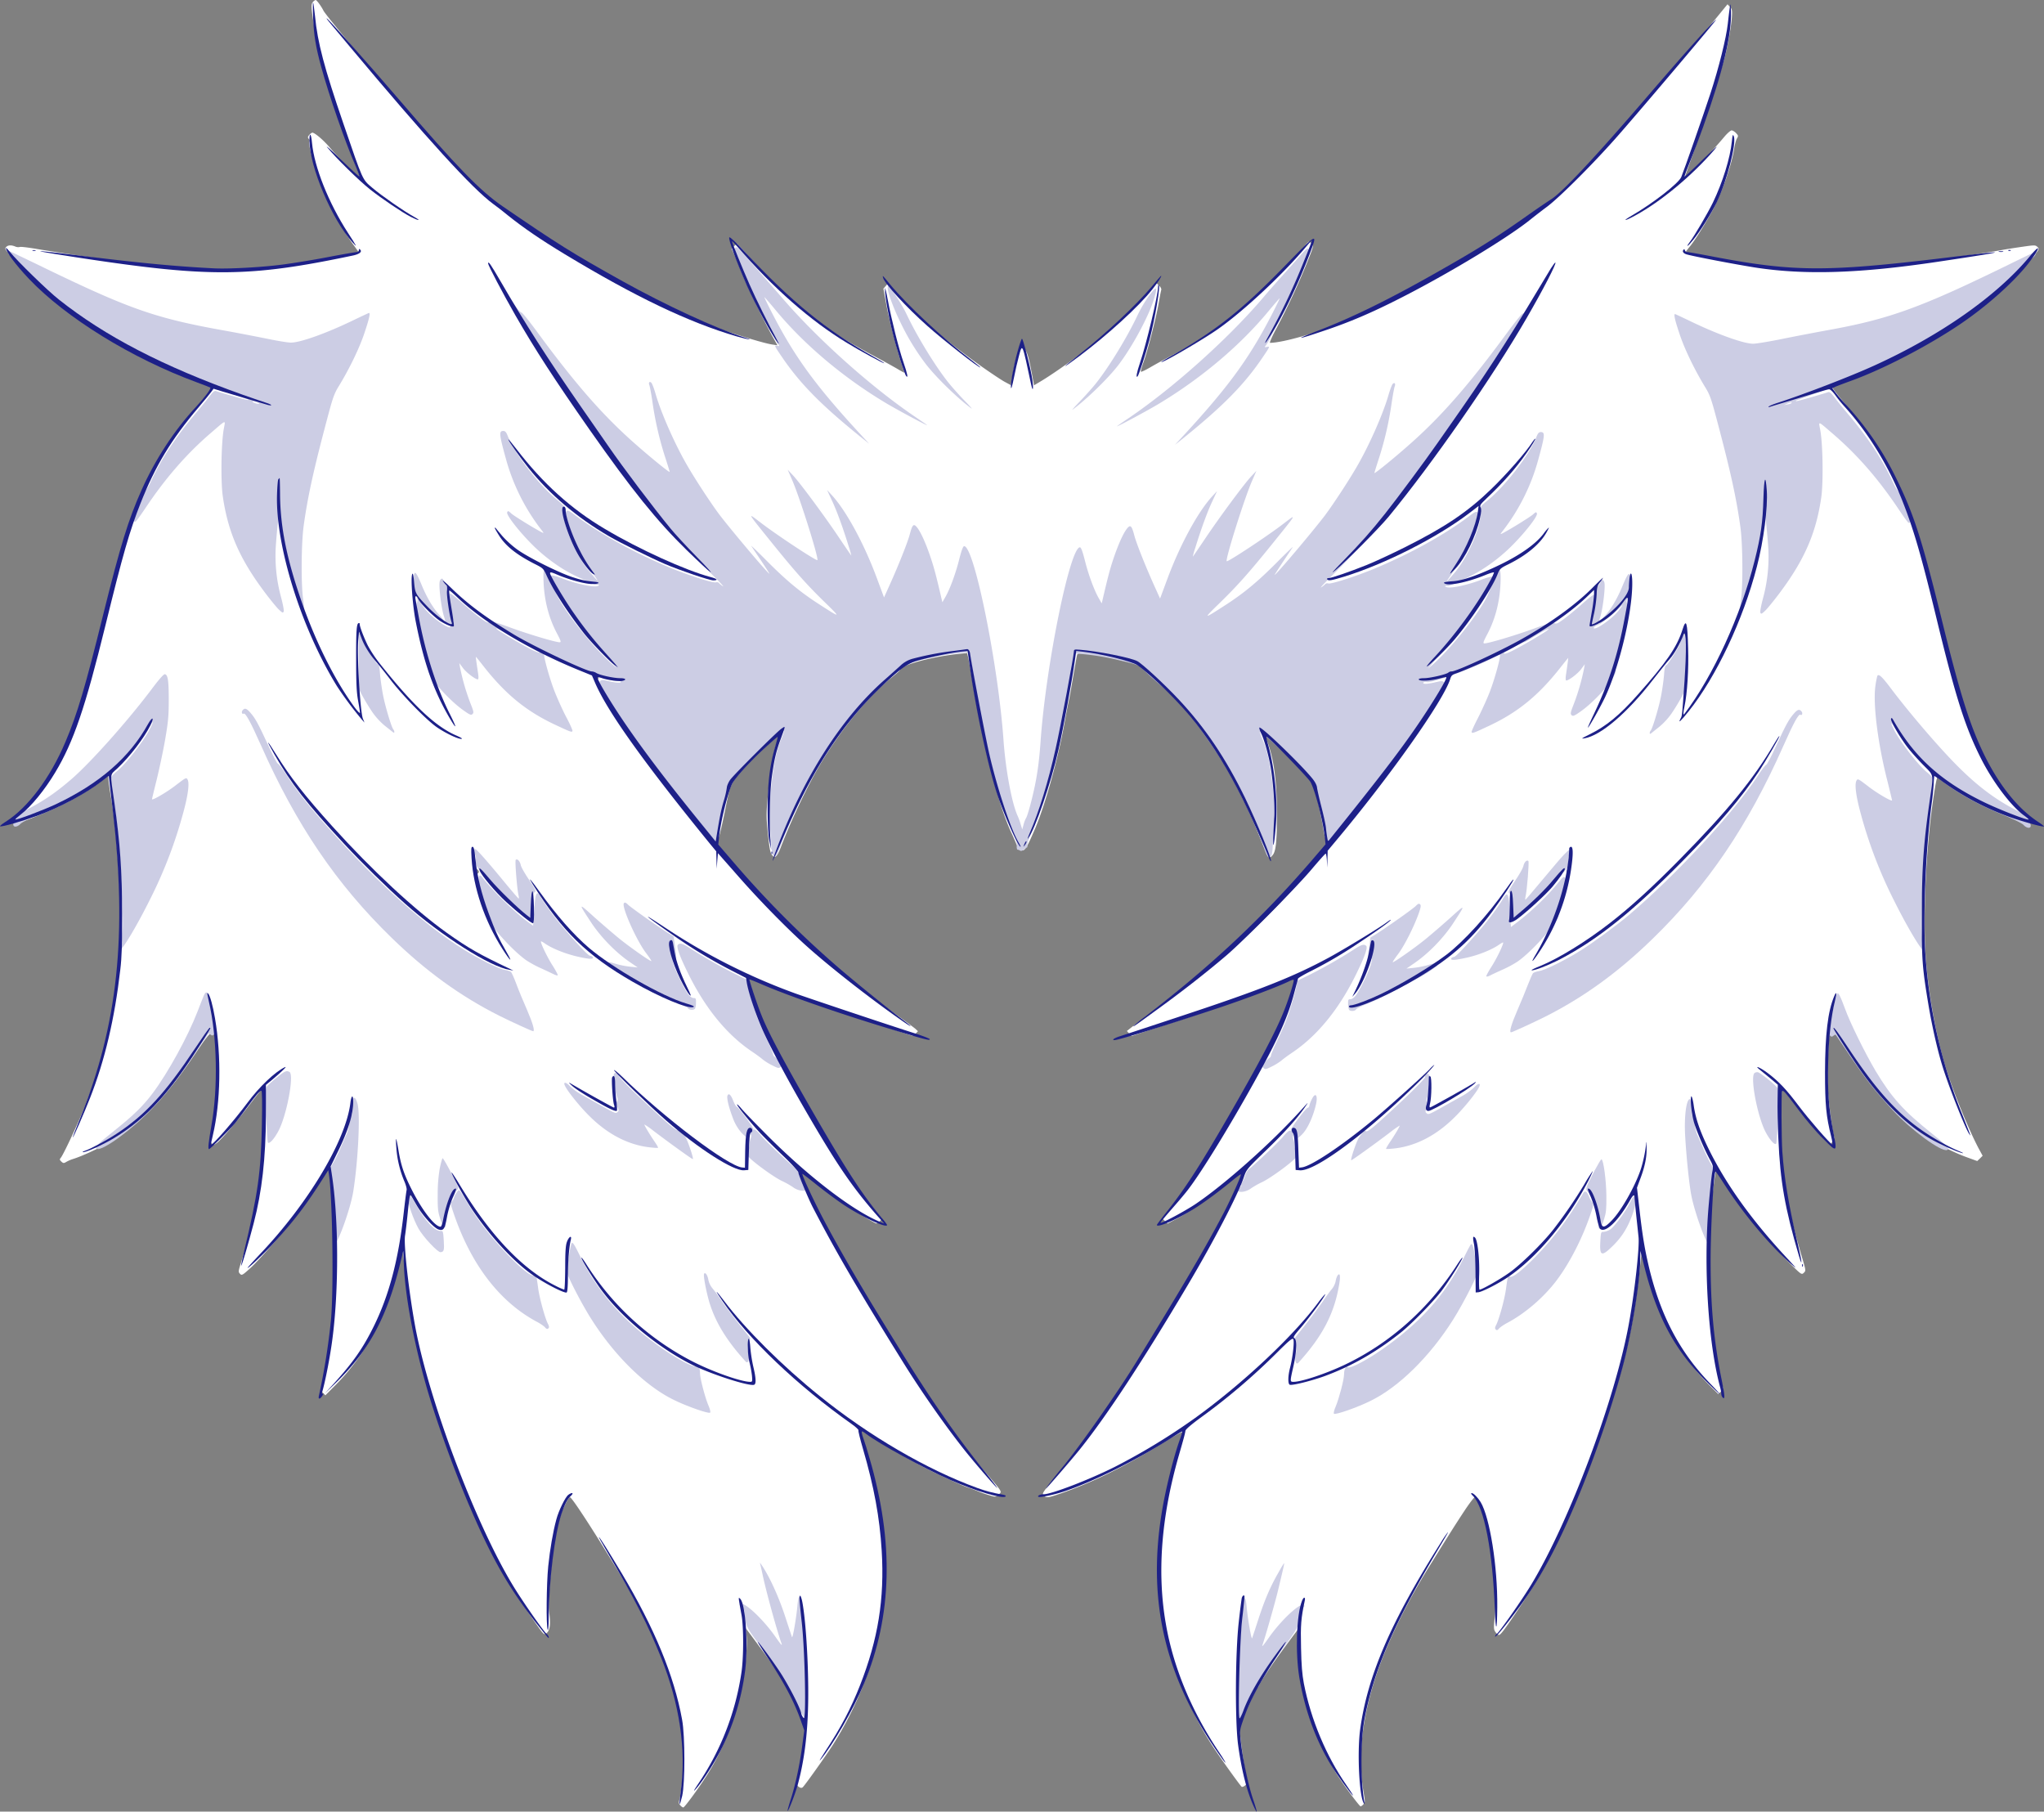 <svg id="New_Layer" data-name="New Layer" xmlns="http://www.w3.org/2000/svg" viewBox="0 0 1818.6 1611.69"><rect x="0" y="0" width="1818.6" height="1611.69" fill="#808080" stroke="none"/><defs><style>.cls-1{fill:#fff;}.cls-1,.cls-2,.cls-3{fill-rule:evenodd;}.cls-2{fill:#cccde4;}.cls-3{fill:#1d2088;}</style></defs><title>wing</title><path class="cls-1" d="M329.11-13.36c-1.9,2.1-1.7,4.7,2,27.7,2.7,16.9,7.8,35.4,18.8,68,9,26.8,16.9,49.1,19.4,55.4,1.2,2.9,2,5.6,1.7,5.8-.6.6-19.3-18.3-26.6-27.1-5.7-6.8-13.6-13.6-15.9-13.6a6.71,6.71,0,0,0-2.6,2c-1.4,1.6-1.5,2.3-.6,3.4a2.6,2.6,0,0,1,.7,2.5c-1.7,2.7,6.7,31.4,14.2,48.6,5.1,11.8,16.3,31.3,24.8,43.1l5.2,7.2-9.2,1.7c-5,.8-16.8,3.1-26.1,5-34.6,7-73.7,10.3-101.5,8.5-29.8-1.8-74.3-6.1-79-7.5-.8-.2-13.9-2.3-29-4.5s-33.7-5.1-41.2-6.4-14.6-2.2-15.8-1.9a6.57,6.57,0,0,1-3.7-.2c-3.6-1.6-6.6-1.6-8.4.1s-1.4,2.1,8.7,13.4c22.1,24.9,52.7,49.8,82.4,67a626.84,626.84,0,0,0,78.1,38.6l14.7,5.8-4.6,6.1c-2.6,3.3-8.1,10-12.2,15-15.2,17.9-24,30.4-33.3,47.3-3.1,5.6-5.7,10.4-5.7,10.7s-2,4.6-4.3,9.7c-11.7,24.9-22,58.3-34.7,112.3-17.6,74.6-29.8,111.9-46.3,140.3-9.1,16-20.7,30.4-30.2,37.8l-4,3.2,2,2.1c2.4,2.7,3,2.6,19.3-4,22.1-8.9,40.3-19,55.6-30.7,3.3-2.5,5.7-4.1,5.3-3.5s.7,8.9,2.3,18.4c3.5,21.4,5.6,43.2,7.5,80.5,2.9,59.4-2.9,108.8-19.2,162.9-2.5,8.2-5.3,16.6-6.3,18.5a73.23,73.23,0,0,0-3,7.5c-2.9,9.2-20.8,48.2-23.7,51.6-1.1,1.3-1,1.8.6,3.3s2.2,1.6,4.3.3a32,32,0,0,1,6.3-2.7c7.7-2.4,23.1-9.5,32-14.8,28.8-17.3,49.9-39.1,77.8-80.7,7.6-11.3,11.4-16.2,13.1-16.6,2.2-.6,2.5-.3,3,3,1.4,8.9,2.7,34.3,2.1,41.6-1.6,20.8-2.8,31.8-4.6,41.4s-1.9,10.4-.3,12.2,1.7,1.8,4.5-.2c3.8-2.7,17.3-18.4,27.9-32.4,9.9-13,14.7-18.7,13.7-16.2-.4,1-.2,7.2.4,13.8.8,8.8.8,17.3,0,31.7-2.4,40.7-7.5,68.3-20.6,110.2-2.2,7-2.2,7.6-.7,9.2s2.1,1.4,8.4-4.3c7.7-6.8,27.5-29.3,39.6-44.8,8.7-11.2,26.2-36.7,28.3-41.4,1.2-2.6,2.9-3.7,2.9-1.8,0,.6.7,6.1,1.5,12.3,5.5,42.2,5.4,93.8-.1,137.3-2.2,17.7-3.4,24.2-7.6,42.4-.9,3.8-.8,4.6,1,6.4l2,2,9.4-9.5c25.6-25.7,43.3-58.7,54.2-100.8,1.3-5.2,2.7-11.6,3.1-14.3s1-4.9,1.4-5.1,1.5,7.3,2.5,16.7c2,19.4,2.3,21.4,6.5,45.7,2.8,16.3,13.1,59.3,15,62.9.5.9,2.2,6.1,3.9,11.6,9.1,30.6,29.8,84.3,44.1,115,14.6,31.2,26.3,51,48.7,83,5.5,7.9,6,8.2,8.3,6.1,2.7-2.4,3.3-7.6,2.2-16.8-.8-5.6-.7-12.9.4-27,1.9-24.8,4.1-40.1,8.2-56.3,1.8-7.2,8.1-20.5,9.7-20.5s18.8,26.2,40.9,62.5q43.8,71.7,54.8,125.5c1.6,8,3.6,21.7,4.4,30.6,1.3,14.2,1.3,17.9,0,31-.8,8.2-1.9,16.6-2.5,18.7-1,3.3-.9,4.2.6,5.8a5.89,5.89,0,0,0,2.6,1.9c1.1,0,12.9-16,20.2-27.4,14.8-22.8,26.3-51.5,32-80,3.1-15.1,5-36.9,4.1-45.6l-.7-6.5,10.8,14.5c17.1,23,22.9,32.1,30.8,48s9.3,18.3,10.7,17.4c3-1.8-3.5,49.8-7,56.5-1.4,2.6,3.1,7,5.3,5.2,1.8-1.5,20.6-27.9,26.8-37.6,21.1-33.2,36.5-71.8,42.9-107.5,1-5.8,2.4-18.8,3-29,2.5-40.2-2.4-77.2-16.5-126.5-2.6-8.8-4.5-16.3-4.4-16.7s3.3,1.2,7.1,3.7c14.6,9.8,42,25.6,56.7,32.7s28.8,13.4,32,14.3c1.4.4,5,1.8,8,3a99.7,99.7,0,0,0,10.8,3.8c5.1,1.6,5.3,1.5,7.9-.7,3.3-2.9,4.5-.9-14.6-23.3-23.4-27.4-52-67.1-69.5-96.3-1.5-2.5-4.9-8.1-7.7-12.5s-6.4-10.5-8.3-13.5-6.3-10.5-10.1-16.5c-25.1-40.6-49.1-84.2-58.2-105.5-4.1-9.6-8.3-20.6-8.3-21.8,0-.2,2.8,2,6.3,5,20,17.4,41.2,32.4,60.8,42.9,1.2.6,2.2.2,3.8-1.5l2.2-2.3-11.4-13.6c-15.7-18.8-40.6-56.8-57.2-87.2-2.1-3.9-6.6-12-10-18s-7.1-12.8-8.3-15c-2.9-5.2-15.2-30.1-19-38.5-3.7-8.1-11-31.2-11.8-37.4-.8-5.4-2.8-5.7,16.1,2.2,21.6,8.9,32.4,12.8,78.5,28.1l48.2,16c2.2.7,3,.5,4.7-1.3l2.1-2.2-2.2-2.1c-1.3-1.1-8.1-6.2-15.3-11.3-66.5-48.1-103.1-80.7-144-128.5-4.2-5-9.8-11.5-12.5-14.5C660.81,708.94,606,636,591,609.34c-4.7-8.2-1.5-3.9,8.9,12,15.3,23.4,55.5,76.7,79.3,104.8,7.4,8.8,7.5,8.9,9.4,6.9,1.5-1.5,3.2-7.9,6.9-25.7,5.4-26.5,4.4-24.3,18.3-40,7.7-8.6,29.4-29,30.2-28.3.2.2-.8,3.1-2.1,6.5-3.2,7.8-5.9,24-8,46.7-1.5,16.6-1.5,19.2,0,34,1.7,16,2.2,18.3,4.8,20.4,2,1.7,4-.8,7-8.8,8.9-23.3,23.4-53.8,34.5-72.6,18.5-31.2,42.7-60.6,64.1-77.9,3.9-3.1,7.1-6,7.1-6.4,0-4.3,29.6-12.3,53.7-14.5l6.1-.6,1.1,4.8c.5,2.7,2.2,11.8,3.6,20.3,9.8,58.7,22.9,109.6,34.8,135.1,1.9,4,3.7,8.2,4.1,9.4a12.32,12.32,0,0,0,3.1,4.4c3.9,3.7,5.4,1.7,13.9-18.2,9-21.3,20.3-61.9,26.1-94.1,1.4-7.7,3.2-17,4-20.6s2.5-13.7,4-22.4,2.9-16.5,3.2-17.3c.6-1.6,2.7-1.5,19.3.7,7.9,1.1,29.5,6.2,34.4,8.1a25.18,25.18,0,0,1,6,4.3c1.7,1.8,7.2,6.8,12.2,11.1,8.5,7.3,22.3,22,32,33.9,21.6,26.5,43.6,66.1,60.4,108.7,2.3,5.9,5,11.4,6,12.3,1.6,1.5,1.9,1.4,3.8-1,2.8-3.5,3.7-13.2,3.6-38-.1-28-2.8-47.5-8.4-62.3l-2.9-7.3,7.2,6.3c18.3,16,36.1,35.7,37.6,41.5,2.8,10.9,6.2,26.9,7.6,35.8,1.6,10,3.4,13.8,6.1,12.8,1.8-.7,38.6-46.6,56.5-70.3,13.2-17.5,32.6-45.3,37.2-53.3,1.5-2.6,3-4.7,3.3-4.7,1.4,0-13.1,23-24.9,39.5-22.2,30.8-60.1,79.1-79.7,101.5-2.7,3-8.5,9.8-13.1,15-23,26.6-40.8,44.6-69.9,70.7-13.7,12.3-44.4,36.1-70.5,54.7-6,4.4-12.9,9.5-15.3,11.4l-4.3,3.4,2.1,2.3,2.1,2.2,13.2-4.4c7.3-2.4,18.6-6.1,25.2-8.2,39.7-12.8,79.5-27.1,98.1-35.4l10.1-4.5-.9,4.2a265.33,265.33,0,0,1-14.3,43.1c-5.2,11.8-24.9,49.4-35,66.5-1.7,3-5.8,10-9,15.5-21.4,36.7-34,55.2-51.8,76.4l-7.9,9.4,2.1,2.1,2.2,2.1,7.6-4c14.1-7.4,32.9-21,57.5-41.5l3.6-3-1.3,4.2c-4.1,13.2-18.1,42.1-32.7,67.7-3.4,5.8-8,14-10.2,18.1-4.3,7.8-18.6,31.7-24.2,40.5-1.7,2.7-5.6,9-8.6,14-10.5,17.2-17.1,28-20.3,33-5.9,9.3-23.8,36-27.4,41-14.6,19.9-26.3,34.8-40.1,51.1-14.8,17.6-15.8,19-14.3,20.6,2,2.3,3.8,2.3,11-.1,30.8-10.2,62-25.5,99.2-48.8,7.4-4.6,13.8-8,14.3-7.5s-.3,4.1-1.7,8.2-3.6,11.7-5,17c-9.1,34.8-11.9,50.8-13.9,80a265.18,265.18,0,0,0,9.4,92.7c8.1,28.3,21.9,58.5,37.6,82.3,7.1,10.9,24.4,34.9,25.5,35.6.6.3,2.1-.3,3.3-1.5l2.3-2.1-1.8-7.2c-1.7-6.9-5.4-34.3-6.2-46-.3-4.4-.1-5.5.8-4.8,1.8,1.5,3.7-1.3,8.6-12.5,5.9-13.5,14.1-26.7,29.3-47.5,7.1-9.6,13.3-17.9,13.8-18.5s.6,1.8.2,6c-.7,8.1.9,28.9,3.2,42,4.8,26.9,17.9,60.5,31.8,82,6.9,10.6,19.5,27.5,20.5,27.5a6,6,0,0,0,2.5-1.9c1.5-1.7,1.5-2.5.2-10.2q-8.1-47.25,11.4-105.2c9.6-28.4,26.8-63.8,47-96.2,17.8-28.7,23.5-37.7,31.1-49.2,4.8-7.3,9.1-12.8,9.6-12.5,1.5,1,5.7,9.7,8.2,16.9,6.4,18.9,11.5,69.1,9.2,91.3-.9,8.5-.8,9.8.8,12,1,1.4,2.4,2.5,3.1,2.5,1.5,0,5.7-5.7,20.3-27.5,19.2-28.6,31-51.5,49.9-96.5,10.3-24.4,27.3-72.8,35.6-101,10.1-34.5,15.6-63.6,20.3-108.3.6-6.2,1.3-11.1,1.5-10.9s1.2,4.6,2.3,9.8c9.3,45.3,28.9,83.7,56.9,111.8l8.3,8.3,2.4-2.2c1.8-1.7,2.2-2.7,1.6-4.4-2.3-5.9-8.3-42.5-10.2-62.1-1.6-16-1.6-81.1,0-98.5,1.2-13,3.8-32,4.5-32.7.2-.2,1.8,2,3.6,4.9,17.5,28.2,39.5,56.3,60.8,77.7,11.3,11.3,11.4,11.3,13.4,9.4s1.9-2-1.8-14.4c-8.1-27.5-13.3-50.5-15.8-70.4-2.6-20.8-3.9-51.6-2.7-65.4.6-6.8.8-12.9.5-13.5-1.1-2.3,6,6.2,13.3,15.9,10,13.1,23.5,28.8,27.2,31.4l2.9,2.1,2.1-2.6c1.1-1.5,1.9-3,1.6-3.4-1.4-2.3-5.4-31.8-6-44.5-.6-13.4.8-47.6,2.1-49.6,1-1.6,6,2.6,9.1,7.5,7.3,11.9,23.5,34.4,33.3,46.2,22.5,27.3,50.8,47.8,80.5,58.4l8,2.9,2.4-2.3,2.4-2.4-3.7-6.8c-8.4-16-20.4-45-27.4-66.4-9-27.1-16.6-66.7-19.3-100.5-2.5-30.5-1.1-76.2,3.6-121.5,1.6-15,5.2-38.8,6.1-40.2.3-.5,0-1.6-.8-2.5s1.4.5,4.7,3.2c13.4,10.8,35,22.9,55.5,31,18.1,7.1,17.8,7,20.1,4.9a6.38,6.38,0,0,0,1.9-2.5c0-.5-2.4-2.6-5.2-4.8-11.1-8.4-25.1-27.8-35.5-49.1-10.3-21-20.4-50.6-29.2-85.5-6.3-24.8-6.6-26.3-13.6-55-21-85.9-36.8-121.5-74.2-166.6-7-8.5-13.8-16.8-15-18.6l-2.2-3.1,4.2-1.6c30.7-11,74.3-33,104.7-52.8,22.4-14.6,48.8-37.1,65.2-55.7,10.7-12.2,10.9-12.5,9-14.3s-2.3-1.9-13.3-.3c-6.3.9-14.8,2.2-18.9,3s-18.5,3.1-32,5-28.3,4.2-33,5c-13.3,2.3-44.3,5.3-71.5,7-19.8,1.2-28.4,1.3-41.5.5-28-1.8-48.9-4.3-65-8-4.7-1.1-15-3.1-23-4.6s-14.7-2.8-14.9-3,1.5-2.4,3.7-5.1c4.3-5.2,11.7-16.9,19.2-30.3,8.6-15.4,17.7-41.1,20.2-56.4.6-3.9,1.7-8.2,2.5-9.4,1.3-2.2,1.3-2.6-.8-4.8-1.2-1.3-3-2.4-3.9-2.4s-3.7,2.4-6.1,5.2c-14.2,16.9-35.9,39.5-35.9,37.5,0-.3,2.7-7.9,5.9-16.9,7-19.2,24.7-72.8,29.1-87.8,3.3-11.2,7-32,7.3-40.7.2-4.2-.2-5.7-1.9-7.3l-2.1-2.2-8.9,10.9c-28.8,35-78,92.9-99.8,117.3-14.7,16.5-39.1,40.8-46.6,46.4-3,2.2-10,7.7-15.5,12.1-17,13.7-46.1,32.8-71.2,46.8-4.3,2.4-14.5,8.1-22.8,12.7-21.1,11.8-56.5,28.9-73,35.3-29.1,11.4-57.6,19.5-69.2,19.7-.6,0,1.3-4.6,4.3-10.3a636.06,636.06,0,0,0,29.6-63.5c4.7-11.8,4.9-12.5,3.2-14.3-.9-1-2-1.9-2.5-1.9s-3,2.8-5.7,6.3a168.34,168.34,0,0,1-11.8,13.2c-3.8,3.8-8.2,8.5-9.7,10.4-4.7,6-31.4,29.6-45.7,40.4a385.88,385.88,0,0,1-50.5,31.7c-5.5,2.9-13.5,7.3-17.8,9.8s-8,4.2-8.3,3.9.6-3.8,2.1-7.9c3.8-10.4,11-38.4,13.5-51.9,1.1-6.3,2.2-12.1,2.5-13s-.6-2.6-2.1-4l-2.6-2.4-3.2,3.9c-13,16.3-26.7,29.6-50.1,48.7-14.5,11.8-38,28.6-50.5,35.9l-4.7,2.8-1.8-9.7c-2.71-14.7-4.41-20.4-6.61-22.6l-2-2-2.3,2.6c-2.1,2.5-5.2,14.2-7.2,27.5l-.6,4.1-6.3-3.4c-3.4-2-13.2-8.5-21.6-14.5-30.2-21.5-56.8-44.5-71.5-61.7l-9.8-11.4-2.09,2.6-2.21,2.5,2.8,15.3c2.7,14.5,9.7,41.1,14,53.6,1,3.1,1.91,5.8,1.91,5.9s-2.41-1.1-5.21-2.8-12.9-7.3-22.29-12.3c-19.41-10.5-30.5-17.2-43.71-26.5-18.5-13.1-43.5-35.5-59.29-53.2-6.1-6.7-12.71-14-14.8-16.2l-3.8-3.9-2.3,2.2-2.4,2.3,3,6.6c1.7,3.7,3.8,8.9,4.8,11.7,4.2,11.4,19,42.4,28.5,59.6l4.5,8.1-4.6-.7c-9.8-1.4-52.3-15-69.9-22.4-34-14-56.6-25.7-104.5-53.6-52.8-30.8-85.71-57.8-126.6-104-34.21-38.7-95.9-112.1-98.31-117-2-4-6-9.5-7-9.5a5.73,5.73,0,0,0-2.4,1.8Zm183.8,280.2c.9,1.6,1.3,3,1.1,3s-1.2-1.4-2.1-3-1.3-3-1.1-3S512,265.14,512.91,266.84Zm7.6,12.2c2.3,4,5.5,9.1,6.9,11.3s7.1,10.7,12.5,19,15.1,22.4,21.4,31.5,13.3,19.2,15.6,22.5c20.1,29.4,42.1,59.3,57.9,78.9,4.4,5.5,7.5,9.6,6.8,9.2-3.2-2-45.2-56.4-58.4-75.8-3.5-5-7.9-11.4-9.9-14.2-13-18.6-41.5-61.2-46.8-70.3-1.8-3.2-5.3-9.1-7.8-13.1s-4-7.1-3.5-6.8S518.11,275,520.51,279Zm882.7-3.3c-5.3,9.1-15.1,24.8-25.1,40.5-5.4,8.5-27.2,40.2-41.6,60.6-19.3,27.3-56.9,76-58.7,76-.3,0,3-4.4,7.4-9.8s13.2-16.9,19.7-25.7,13-17.6,14.5-19.5c3.9-5.1,7.7-10.6,35.5-50.8,24.2-35.1,28.6-41.6,43.1-64.5C1404.61,272.14,1407.91,267.84,1403.21,275.74Zm-863,218.9c-1,1.2-1.3,1.2-1.6.1a10.29,10.29,0,0,0-1.5-2.7c-.8-1.1-.5-1.1,1.6-.1S541.21,493.44,540.21,494.64Zm843.1-2.1c-.7,1-1.4,2-1.6,2.2s-.7,0-1.4-.4c-.8-.6-.4-1.2,1.2-2.1C1384.71,490.44,1384.91,490.54,1383.31,492.54Zm166.8,57.5c-.3.7-.5.2-.5-1.2s.2-1.9.5-1.3A5.28,5.28,0,0,1,1550.11,550Zm-1179,0c-.3.8-.6.5-.6-.6s.2-1.7.5-1.3A2,2,0,0,1,371.11,550Zm211.3,36.8c1.1.7,1.2,1.2.3,2.1s-1.4.6-2.2-1C579.31,585.74,580,585.24,582.41,586.84Zm757.8,1c-.9,1.3-1.6,1.6-2.3.9s-.5-1.3.5-1.9C1340.81,585.34,1341.51,585.74,1340.21,587.84Zm-863.9,173.6c-1.6,1.9-2.9.8-2.9-2.3,0-2.5,0-2.6,2-.8C476.91,759.74,477.11,760.44,476.31,761.44Zm970.6-1.6c-.5,1.6-1,1.9-1.8,1.1s-.6-1.5.3-2.6C1447.11,756.34,1447.81,757,1446.91,759.84Zm-123.5,211a1,1,0,0,1-1,1,1.08,1.08,0,0,1-1-1,1,1,0,0,1,1-1A.94.94,0,0,1,1323.41,970.84Zm-118.3,38.2c-.3.7-.5.2-.5-1.2s.2-1.9.5-1.3A5.28,5.28,0,0,1,1205.11,1009Zm-31.7,2.2a6.23,6.23,0,0,1-1.7,1.7c-1.6,1.3-1.7,1.2-.4-.4S1173.41,1010.44,1173.41,1011.24Zm-757.3,37.4c-1.4,1.7-2.2,0-1.2-2.6.5-1.4.7-1.4,1.5-.2A2.42,2.42,0,0,1,416.11,1048.64Zm1090.3-.6c0,1.7-.3,1.8-1.4.8a2.49,2.49,0,0,1-.9-2.6C1504.81,1044.34,1506.41,1045.54,1506.41,1048Zm-312,132.1a17.74,17.74,0,0,1-2.7,2.8l-2.8,2.4,2.4-2.8C1193.61,1180,1194.41,1179.34,1194.41,1180.14Z" transform="translate(-50.7 15.16)"/><path class="cls-2" d="M704.64,205.63c-1.2,1.4-1,2.6,1.4,7.9,1.5,3.4,4,9.3,5.5,13.2,4.7,11.9,12.4,28.4,19.5,42,3.8,7.1,7.7,14.8,8.8,17a33.57,33.57,0,0,0,3.4,5.6c1.2,1.5,1.1,1.6-1.3,1.1s-2.4-.1,3.4,8.4c16.4,24.5,35.1,43.6,70.7,72.4l8,6.4-8.5-9.2c-41.2-44.8-59.5-70.4-80.6-112.4-2.4-4.8-4.3-8.8-4.1-8.8s4.4,4.8,9.3,10.7c25.2,30.7,60,60.2,98.3,83.2,9.4,5.7,38.3,21.2,37.1,19.9-.3-.3-5-3.6-10.5-7.3-39.7-26.9-88-70.2-119.4-107-9.3-10.8-27.7-31.6-35.6-40.3C706.34,204.43,705.84,204.23,704.64,205.63Z" transform="translate(-50.7 15.16)"/><path class="cls-2" d="M1206.94,212.93c-3.8,4.3-10.7,12.1-15.4,17.3s-12.6,14.2-17.5,20c-30.9,36.2-79.5,79.7-119,106.5-5.5,3.7-10.2,7-10.5,7.3-1.2,1.3,27.7-14.2,37.1-19.9,38.3-23,73.1-52.5,98.3-83.2,4.9-5.9,9.1-10.7,9.3-10.7s-1.7,4-4.1,8.8c-21.1,42-39.4,67.6-80.6,112.4l-8.5,9.2,8-6.4c35.6-28.8,54.3-47.9,70.7-72.4,5.8-8.5,5.9-8.9,3.4-8.4s-2.5.4-1.3-1.1a33.57,33.57,0,0,0,3.4-5.6c1.1-2.2,5-9.9,8.8-17,7.1-13.6,14.8-30.1,19.5-42,1.5-3.9,4-9.8,5.6-13.3,2.5-5.6,2.6-6.4,1.2-7.8S1213.14,205.93,1206.94,212.93Z" transform="translate(-50.7 15.16)"/><path class="cls-2" d="M58,209.23c-.4.6.8,2.3,2.5,3.8a96.6,96.6,0,0,1,7.3,7.2Q128.59,287,246,330.73c9.8,3.7,22.2,8.3,24.4,9.1.8.2,1.2.6,1,.9-.4.3-20.3-5.3-28.9-8.1-1-.3-2.9,1.4-5.4,4.8-2.2,2.9-7.4,9.3-11.6,14.3-18.5,21.8-31.7,41.9-41,62.4a34.33,34.33,0,0,1-4.8,7.8c-3,3-6.1,10-6.2,13.6a17.93,17.93,0,0,1-2.1,6.8c-2,4-1.9,7.7.1,6.4.6-.4,4.3-5.5,8.2-11.3,18-27,36.9-48.8,58.7-67.5,14.2-12.2,12.9-11.8,11.4-3.4-2.3,12.4-2.8,46.3-.9,59.7,4.6,31.9,15,55.7,37.1,85.2,5.1,6.8,10.8,13.8,12.8,15.7,3.2,3,3.7,3.2,4.3,1.7.4-1-.8-7-2.5-13.3a139.79,139.79,0,0,1-4.6-43.3c1-15.3,2.7-31,3.5-31,.4,0,1,3.2,1.4,7.1,1.3,14.5,9.5,51.4,15.3,69.4,1.5,4.4,2.8,8.6,3,9.4.2,1,.7,1.1,1.4.4s.6-4.1-.3-10.4c-1.8-13.8-1.5-48.7.5-63.9,3.5-25.6,8.6-49.1,20.6-94.3,5.3-20,6.5-23.7,10.7-30.5,9.6-15.7,18.4-34,22.8-47.2,4.1-12.2,5.5-18,4.1-18-.2,0-6.4,2.9-13.7,6.4-23.9,11.6-47.3,20-55.8,20-2.5,0-11.2-1.4-19.5-3.1s-25.3-5-37.9-7.3c-62-11-85-18.9-159.9-55.1-18.1-8.8-33-15.9-33.2-15.9S58.34,208.73,58,209.23Zm223.2,134.7c-.7.7-5.7-.8-5.7-1.8,0-.4,1.4-.3,3.1.3S281.44,343.63,281.24,343.93Zm18,74.5c-.3.8-.6.5-.6-.6s.2-1.7.5-1.3A2,2,0,0,1,299.24,418.43Zm-1,9.5c-.3,1-.5.2-.5-1.7s.2-2.7.5-1.8A10.28,10.28,0,0,1,298.24,427.93Z" transform="translate(-50.7 15.16)"/><path class="cls-2" d="M1837.54,220.43c-78.3,38.3-106.2,48.4-161.5,58.3-11,2-29.2,5.5-40.5,7.8s-22.5,4.1-25,4.1c-8.4,0-31.8-8.4-55.8-20-7.3-3.5-13.5-6.4-13.7-6.4-1.4,0,0,5.8,4.1,18,4.4,13.2,13.2,31.5,22.8,47.2,4.2,6.8,5.4,10.5,10.7,30.5,12,45.2,17.1,68.7,20.6,94.3,2,15.2,2.3,50.1.5,63.9-.9,6.3-.9,9.8-.3,10.4s1.2.6,1.4-.4c.2-.8,1.5-5,3-9.4,5.8-18,14-54.9,15.3-69.4.4-3.9,1-7.1,1.4-7.1.8,0,2.5,15.7,3.5,31a139.79,139.79,0,0,1-4.6,43.3c-1.7,6.3-2.9,12.3-2.5,13.3.6,1.5,1.1,1.3,4.3-1.7,2-1.9,7.7-8.9,12.8-15.7,22.1-29.5,32.5-53.3,37.1-85.2,1.9-13.4,1.4-47.3-.9-59.7-1.5-8.4-2.8-8.8,11.4,3.4,21.8,18.7,40.7,40.5,58.7,67.5,3.9,5.8,7.6,10.9,8.2,11.3,2,1.3,2.1-2.4.1-6.4a17.93,17.93,0,0,1-2.1-6.8c-.1-3.6-3.2-10.6-6.2-13.6a34.33,34.33,0,0,1-4.8-7.8c-9.3-20.5-22.5-40.6-41-62.4-4.2-5-9.4-11.4-11.6-14.3-2.5-3.4-4.4-5.1-5.4-4.8-8.6,2.8-28.5,8.4-28.9,8.1-.2-.3.2-.7,1-.9,27.8-9.9,56.3-21.4,76.9-31.2,54.1-25.7,94.5-54.1,125.7-88.4a96.6,96.6,0,0,1,7.3-7.2c2.7-2.3,3.4-4.9,1.2-4.7C1860.34,209.33,1849.94,214.33,1837.54,220.43Zm-193.1,123.2a12.89,12.89,0,0,1-3.4,1l-3,.6,3-1.4C1643.64,342.63,1645.64,342.43,1644.44,343.63Zm-23.2,75.8c-.3.8-.6.5-.6-.6s.2-1.7.5-1.3A2,2,0,0,1,1621.24,419.43Zm1,9.5c-.3,1-.5.2-.5-1.7s.2-2.7.5-1.8A10.28,10.28,0,0,1,1622.24,428.93Z" transform="translate(-50.7 15.16)"/><path class="cls-2" d="M840.54,241.13c0,4.1,5.2,18.1,11.5,30.9a212.17,212.17,0,0,0,22.4,36.7c8.8,11.5,28.5,30.7,40.6,39.5,1.1.8-1.7-2.4-6.2-7s-10.7-11.6-13.8-15.4c-11.7-14.4-28.5-41.8-37.8-61.6-4-8.5-14.8-25-16.3-25C840.74,239.23,840.54,240.13,840.54,241.13Z" transform="translate(-50.7 15.16)"/><path class="cls-2" d="M1073.44,247.33a119.16,119.16,0,0,0-10.6,17.9c-9.3,19.8-26.1,47.2-37.8,61.6-3.1,3.8-9.3,10.7-13.8,15.4s-7.3,7.8-6.2,7c12.1-8.8,31.8-28,40.6-39.5,12.5-16.3,27.2-43.7,31.9-59.2C1080.84,239.53,1079.94,238.83,1073.44,247.33Z" transform="translate(-50.7 15.16)"/><path class="cls-2" d="M504.54,253.83a98.12,98.12,0,0,0,4.9,8.7c2.7,4.5,6.1,10.3,7.5,13a85.52,85.52,0,0,0,8.3,11c3,3.4,6.2,7.5,7,9.1,1.9,3.6,16.1,24.9,31.2,46.6,6.3,9.1,13.3,19.2,15.6,22.5,42,61.2,71.1,97.6,103.4,129.4,8,7.9,13.2,13.4,11.4,12.2a18.65,18.65,0,0,1-3.8-3.1,2.72,2.72,0,0,0-2.5-.3c-2.7.7-25.5-6.7-41.5-13.4-32.5-13.6-62.2-30.2-84-46.6-4.8-3.7-6.2-4.3-7.3-3.3s-.8,2.8,1.2,9.7a152.29,152.29,0,0,0,22.2,45.6c2.5,3.5,4.4,6.3,4.1,6.3s-3.6-3.8-7.6-8.5c-12.4-14.9-24.2-43.6-22.5-54.5.5-3.3.2-3.8-6.1-9-16.2-13.2-37.7-41.2-43.7-56.8-1.2-3.1-2.2-4.2-3.8-4.2-4,0-3.8,2.7,2.2,24.5a181,181,0,0,0,31.2,62.9c2.9,3.7,2.9,3.8.5,2.6-7.1-3.7-24.8-14.6-27.1-16.8s-2.8-2.3-3.4-.8c-.9,2.5,11.4,18.1,23.9,30.3,11.4,11.1,25.8,21.2,38.4,26.9,4.3,2,9.7,4.5,11.9,5.5s4.6,1.9,5,1.8c2.7-.5,3.5.4,1,1.1-4,1.2-18.7-2-30.1-6.4-4.9-2-9.8-3.3-10.7-3-1.5.4-1.8-.1-1.8-3.1,0-2.3-.5-3.8-1.6-4.2-2.9-1.1-3.9,1.5-3.7,10.1.3,17.7,4.3,34.1,11.8,48.3,3.7,7,4.1,8.3,2.6,8.3-3.6,0-27.1-7-43.6-13-13.9-5.1-17.3-6-18.8-5s-3,.3-9.2-4.4c-4-3-11.2-9-16-13.3s-9.1-7.7-9.6-7.5-.9-.9-.9-2.3a8.63,8.63,0,0,0-2.4-5,10.18,10.18,0,0,1-2.8-4.2c-.6-3.3-3.3-2-3.6,1.7-.5,5.3,1.7,22.6,3.8,29.4,1.1,3.3,1.7,6.2,1.5,6.5s-.8-.5-1.1-1.5a34.69,34.69,0,0,0-4.9-6.4c-5.2-5.7-10.7-15.1-15.2-26-5.7-13.8-7.1-14.2-7.1-1.8.1,6.5.5,9,2.1,11.6s1.7,3.8.9,5.7c-1.3,2.8.4,12.7,6.7,38.8,2.6,10.6,3.8,17.8,3.5,19.7-.5,2.4.2,4.3,3.7,9.7,5.4,8.3,18.1,21.3,27.2,27.7,5.9,4.2,7,4.7,8.3,3.4s.9-2.5-2.1-10.1a198.69,198.69,0,0,1-9-31.2l-.7-4,3.2,4.3c2.8,3.9,11,10.2,13.3,10.2.6,0,.7-2,.3-4.8-1.9-12.6-2.2-15.2-2-15.2s3.4,4,7.3,9c19.2,24.3,37.3,39.1,62.4,51,14.5,6.8,15.5,7.2,16.2,6,.3-.5-2.1-6-5.4-12.2s-7.9-16.5-10.4-22.8c-4.5-11.4-10.4-32.6-9.3-33.7.3-.3,2.5.6,5,2,15.3,8.5,55.3,23.3,60,22.1,1.3-.3,2.7-.1,3,.5,1,1.5-3.6,1.4-10.9-.4-5.1-1.2-6.2-1.2-7.4,0-1.7,1.7,1.7,8.1,16.6,30.9,22,33.6,84.3,114,86.6,111.7.5-.5,3.1-11.6,5.8-24.6,5.4-26.5,4.3-24.2,18.2-40,7.6-8.5,35.8-34.8,36.6-34,.2.2-1.3,4.4-3.3,9.3-4.3,10.7-6.9,24.7-9.1,50-1.3,14.6-1.4,19.6-.5,25.4.6,4,1.2,11.3,1.4,16.1.2,5.9.8,9.3,1.7,10.2,2,2,3.1.8,5.6-6,8.6-23.5,22.4-53.5,32.4-70.2,13.7-23,46.3-67.8,49.4-67.8,1.2,0,15.8-12.3,25.2-21.3,5.4-5.2,5.7-5.3,22-9.1a215.59,215.59,0,0,1,33.4-5.6l6.6-.6.6,3.3c.3,1.8,2,11.4,3.7,21.3,11,63.8,23.3,111.9,35,137.1,2.1,4.5,3,7.8,2.8,10.2-.2,2,.2,3.7.7,3.7a4.79,4.79,0,0,1,2.3.9c.8.5,2.1.1,3.4-1.1a7.46,7.46,0,0,1,2.7-1.8c.3,0,.5-1,.3-2.2s1.1-5.2,2.8-8.8c11.7-25.1,24-73.3,35-137,1.7-9.9,3.4-19.5,3.7-21.3l.6-3.3,6.6.6a215.59,215.59,0,0,1,33.4,5.6c16.3,3.8,16.6,3.9,22,9.1,9.4,9,24,21.3,25.2,21.3,3.1,0,35.7,44.8,49.4,67.8,10,16.7,23.8,46.7,32.4,70.2,2.5,6.8,3.6,8,5.6,6,.9-.9,1.5-4.3,1.7-10.2.2-4.8.8-12.1,1.4-16.1.9-5.8.8-10.8-.5-25.4-2.2-25.3-4.8-39.3-9.1-50-2-4.9-3.5-9.1-3.3-9.3.8-.8,29,25.5,36.6,34,13.9,15.8,12.8,13.5,18.2,40,2.7,13,5.3,24.1,5.8,24.6,2.3,2.3,64.6-78.1,86.6-111.7,14.9-22.8,18.3-29.2,16.6-30.9-1.2-1.2-2.3-1.2-7.4,0-7.3,1.8-11.9,1.9-10.9.4.3-.6,1.7-.8,3-.5,4.7,1.2,44.7-13.6,60-22.1,2.5-1.4,4.7-2.3,5-2,1.1,1.1-4.8,22.3-9.3,33.7-2.5,6.3-7.2,16.6-10.4,22.8s-5.7,11.7-5.4,12.2c.7,1.2,1.7.8,16.2-6,25.1-11.9,43.2-26.7,62.4-51,3.9-5,7.2-9,7.3-9s-.1,2.6-2,15.2c-.4,2.8-.3,4.8.3,4.8,2.3,0,10.5-6.3,13.3-10.2l3.2-4.3-.7,4a198.69,198.69,0,0,1-9,31.2c-3,7.6-3.3,8.9-2.1,10.1s2.4.8,8.3-3.4c9.1-6.4,21.8-19.4,27.2-27.7,3.5-5.4,4.2-7.3,3.7-9.7-.3-1.9.9-9.1,3.5-19.7,6.3-26.1,8-36,6.7-38.8-.8-1.9-.7-3,.9-5.7s2-5.1,2.1-11.6c0-12.4-1.4-12-7.1,1.8-4.5,10.9-10,20.3-15.2,26a34.69,34.69,0,0,0-4.9,6.4c-.3,1-.8,1.7-1.1,1.5s.4-3.2,1.5-6.5c2.1-6.8,4.3-24.1,3.8-29.4-.3-3.7-3-5-3.6-1.7a10.18,10.18,0,0,1-2.8,4.2,8.63,8.63,0,0,0-2.4,5c0,1.4-.4,2.4-.9,2.3s-4.8,3.2-9.6,7.5-12,10.3-16,13.3c-6.2,4.7-7.6,5.3-9.2,4.4s-4.9-.1-18.8,5c-16.5,6-40,13-43.6,13-1.5,0-1.1-1.3,2.6-8.3,7.5-14.2,11.5-30.6,11.8-48.3.2-8.6-.8-11.2-3.7-10.1-1.1.4-1.6,1.9-1.6,4.2,0,3-.3,3.5-1.8,3.1-.9-.3-5.8,1-10.7,3-11.4,4.4-26.1,7.6-30.1,6.4-2.5-.7-1.7-1.6,1-1.1.4.1,2.7-.7,5-1.8s7.6-3.5,11.9-5.5c12.6-5.7,27-15.8,38.4-26.9,12.5-12.2,24.8-27.8,23.9-30.3-.6-1.5-1-1.4-3.4.8s-20,13.1-27.1,16.8c-2.4,1.2-2.4,1.1.5-2.6a181,181,0,0,0,31.2-62.9c6-21.8,6.2-24.5,2.2-24.5-1.6,0-2.6,1.1-3.8,4.2-6,15.6-27.5,43.6-43.7,56.8-6.3,5.2-6.6,5.7-6.1,9,1.7,10.9-10.1,39.6-22.5,54.5-4,4.7-7.4,8.5-7.6,8.5s1.6-2.8,4.1-6.3a152.29,152.29,0,0,0,22.2-45.6c2-6.9,2.2-8.7,1.2-9.7s-2.5-.4-7.3,3.3c-21.8,16.4-51.5,33-84,46.6-16,6.7-38.8,14.1-41.5,13.4a2.72,2.72,0,0,0-2.5.3,18.65,18.65,0,0,1-3.8,3.1c-1.8,1.2,3.4-4.3,11.4-12.2,32.3-31.8,61.4-68.2,103.4-129.4,2.3-3.3,9.3-13.4,15.6-22.5,15.1-21.7,29.3-43,31.2-46.6.8-1.6,4-5.7,7-9.1a85.52,85.52,0,0,0,8.3-11c1.4-2.7,4.8-8.5,7.5-13a98.12,98.12,0,0,0,4.9-8.7c0-1.9-2.5.1-5.6,4.4-1.9,2.7-4,4.8-4.6,4.7s-6.7,7.4-13.6,16.8c-33.3,45.4-57.4,73.1-84.8,97.6-14.1,12.6-33.4,28.4-33.4,27.3,0-.3,2-6.9,4.5-14.5a295.46,295.46,0,0,0,11-48.9c1-6.3,2.1-12.5,2.6-13.7,1-2.6-.4-3.9-2-1.9-.6.8-2.3,5.2-3.6,9.8-4.6,15.9-15.7,41.4-26.1,60-6.9,12.5-22.3,36.1-30.6,47.2-10.2,13.4-43.2,52.6-44.5,52.6-.2,0,3.2-5.3,7.5-11.8s8.2-12.2,8.6-12.9-6.2,5.6-14.6,14.1c-17.3,17.3-29.2,27.1-45.8,37.8-19.5,12.6-19.7,12.5-4.8-2,16.1-15.7,26.4-27.3,46.9-52.7,22.6-28,22.2-27.3,9.9-17.9-14.3,11-49.5,34.2-50.4,33.3-1.4-1.5,15.4-54.9,22.3-70.9l4.1-9.5-4.7,5c-6.4,6.9-27.8,35.8-40.7,55-5.9,8.8-11,16.2-11.2,16.4a65.53,65.53,0,0,1,2.2-7.8c5-16.2,10.6-31.8,15-41.1l4.4-9.5-4.6,5c-12.5,13.7-28.2,42.6-39.3,72.3l-6.8,18.3-5.1-11.3c-7.8-17.3-15.9-37.6-17.8-44.8-2.4-9.1-3.5-10-6.8-5.8-3.4,4.6-7.6,14-11.9,26.8-3,8.9-4.9,16.2-9.6,36.4l-.7,3-2.3-4c-4.1-6.9-9.2-20.5-12.5-33.4-2.2-8.8-3.6-12.5-4.6-12.5-8.9,0-30.3,105.4-35,172.5-1.2,17.4-3,30.7-6.1,44.3-2.4,10.9-5.8,22.8-6.9,24.2a25.08,25.08,0,0,0-2.1,5.5l-1.2,4.5-1.4-4.5a52.86,52.86,0,0,0-2.7-7.5c-5.2-11.3-10.7-40.8-12.6-67.5-4.7-67.1-26.1-172.5-35-172.5-1,0-2.4,3.7-4.6,12.5-3.3,12.9-8.4,26.5-12.5,33.4l-2.3,4-.7-3c-4.7-20.2-6.6-27.5-9.6-36.4-4.3-12.8-8.5-22.2-11.9-26.8-3.3-4.2-4.4-3.3-6.8,5.8-1.9,7.2-10,27.5-17.8,44.8l-5.1,11.3-6.8-18.3c-11.1-29.7-26.8-58.6-39.3-72.3l-4.6-5,4.4,9.5c4.4,9.3,10,24.9,15,41.1a65.53,65.53,0,0,1,2.2,7.8c-.2-.2-5.3-7.6-11.2-16.4-12.9-19.2-34.3-48.1-40.7-55l-4.7-5,4.1,9.5c6.9,16,23.7,69.4,22.3,70.9-.9.9-36.1-22.3-50.4-33.3-12.3-9.4-12.7-10.1,9.9,17.9,20.5,25.4,30.8,37,46.9,52.7,14.9,14.5,14.7,14.6-4.8,2-16.6-10.7-28.5-20.5-45.8-37.8-8.4-8.5-15-14.8-14.6-14.1s4.3,6.5,8.6,12.9,7.7,11.8,7.5,11.8c-1.3,0-34.3-39.2-44.5-52.6-8.3-11.1-23.7-34.7-30.6-47.2-10.4-18.6-21.5-44.1-26.1-60-1.3-4.6-3-9-3.6-9.8-1.6-2-3-.7-2,1.9.5,1.2,1.6,7.4,2.6,13.7a295.46,295.46,0,0,0,11,48.9c2.5,7.6,4.5,14.2,4.5,14.5,0,1.1-19.3-14.7-33.4-27.3-27.4-24.5-51.5-52.2-84.8-97.6-6.9-9.4-13-16.9-13.6-16.8s-2.7-2-4.6-4.7C507,253.93,504.54,251.93,504.54,253.83Zm38.6,248.6c2.3,7.5,25.5,40.9,40.1,57.8,5.4,6.2,11.1,13,12.7,14.9l3,3.6-3-2.5c-16.9-14.4-43.9-48.4-50.6-63.8-1.1-2.6-2.9-6.6-3.9-8.9a24.65,24.65,0,0,1-1.9-4.9C539.54,497.33,542.44,500.43,543.14,502.43Zm835.6,2c-1.1,2.3-2.9,6.4-4,9-6.7,15.4-33.7,49.4-50.6,63.8l-3,2.5,3-3.6c1.6-1.9,7.3-8.7,12.7-14.9s13.7-16.8,18.4-23.4c8.3-11.6,21.3-32,21.3-33.5,0-1.1,3.2-5.3,3.7-4.8C1380.44,499.83,1379.84,502,1378.74,504.43Zm-937.4,31.3c2.9,2.2,5.6,4,6,4,1.5.1,4.6,2.4,4,3-1.8,1.8-16.8-8.8-22.3-15.9l-3.9-5.1,5.4,5C433.54,529.53,438.44,533.53,441.34,535.73Zm1049.5-7.7c-5.4,7-20.3,17.5-22.1,15.7-.6-.6,2.5-2.9,4-3,1.2,0,14.2-10.2,17.7-13.9C1495.24,521.83,1495.34,522.33,1490.84,528Zm-1036.6,10.4c-.3.8-.6.5-.6-.6s.2-1.7.5-1.3A2,2,0,0,1,454.24,538.43Zm1012,1c-.3.8-.6.5-.6-.6s.2-1.7.5-1.3A2,2,0,0,1,1466.24,539.43Zm-960.6,11.5c3.6,2.4,7.2,4.3,8,4.3s4.4,1.7,8,3.8a92.55,92.55,0,0,0,8.3,4.5c.9.4,1.5,1.1,1.1,1.7s-3.5-.5-7.6-2.6c-7.7-3.8-27.2-15.3-30.4-17.8C489.24,541.83,498.74,546.43,505.64,550.93Zm921.4-5.1c-3.3,2.6-22.9,14.1-30.4,17.8-4.1,2.1-7.2,3.2-7.6,2.6s.2-1.3,1.1-1.7a92.55,92.55,0,0,0,8.3-4.5c3.6-2.1,7.3-3.8,8.1-3.8s4-1.7,7-3.7c5-3.4,13.8-8.2,15-8.2C1428.84,544.33,1428.14,545,1427,545.83Z" transform="translate(-50.7 15.16)"/><path class="cls-2" d="M370.24,548.93c-.3.5-.5,10.9-.4,23.1.1,13-.2,22.3-.7,22.5-1.2.4,6.7,14.9,13.1,24.2a63.05,63.05,0,0,0,10.3,11.3c3,2.4,6.3,5,7.3,5.8,1.3,1.1,1.7,1.1,1.7.1a3.6,3.6,0,0,0-.9-2.2c-1.6-1.8-7.1-20.1-9.1-30.3-1.1-5.6-2.3-14.1-2.7-18.8-.5-6.7-1-8.8-2.2-9.1-1.6-.4-10.8-16-13.1-22.3C371.94,549,370.94,547.73,370.24,548.93Z" transform="translate(-50.7 15.16)"/><path class="cls-2" d="M1547,552.83a32.94,32.94,0,0,0-1.5,4.2c0,1.8-10.8,19.1-12.1,19.5s-1.7,2.4-2.2,9.1c-.4,4.7-1.6,13.2-2.7,18.8-2,10.2-7.5,28.5-9.1,30.3a3.6,3.6,0,0,0-.9,2.2c0,1,.4,1,1.8-.1.9-.8,4.2-3.4,7.2-5.8a63.05,63.05,0,0,0,10.3-11.3c6.4-9.3,14.3-23.8,13.1-24.2-.5-.2-.8-9.6-.7-22.8.1-12.6-.2-22.7-.7-23S1547.94,550.83,1547,552.83Z" transform="translate(-50.7 15.16)"/><path class="cls-2" d="M186.24,597.13c-21.3,28.4-53.8,64.9-71.1,80.1-14.1,12.3-25.4,20-39.8,27.5-7.1,3.7-12.8,6.9-12.8,7.4a3.61,3.61,0,0,0,1.1,1.8c.8.8.8,1.3,0,1.7a3.57,3.57,0,0,0-1.1,2.7c0,2.8,3.6,2.4,6.4-.6,1.4-1.4,8.1-4.8,16.1-8.1,46.5-18.7,76.6-42.3,96.5-75.4,5.4-8.9,6.7-9.3,2.4-.7-5.3,10.4-21.1,30.8-28.9,37.2a30.58,30.58,0,0,0-5.5,5.5c-.7,1.2-.1,7,2,19.1,3.6,21.5,5.6,43.3,7.5,81.7,1,20.4,1.2,32,.6,37.2-.5,4.1-.8,7.8-.5,8.2s-.2,2.1-1.1,3.7-1.1,3.2-.6,3.5c1.7,1.1,14.6-20.3,26.4-44a402.78,402.78,0,0,0,30.2-78.9c4-14.8,5.3-25.1,3.6-28.3-1.1-2.1-1.4-2-10.4,4.9-7.5,5.9-20.5,13.5-21.3,12.6-.1-.1,1.8-7.9,4.1-17.2s5.8-25.6,7.6-36c2.8-16.2,3.2-21.4,3.2-35.5,0-17.1-.8-22.2-3.5-22.6C196.34,584.53,192.24,589.13,186.24,597.13Z" transform="translate(-50.7 15.16)"/><path class="cls-2" d="M1721,586.13a70.22,70.22,0,0,0-1.6,8.2c-2.5,15.8,1.9,51.4,10.6,85.4,2.3,9.3,4.2,17.1,4.1,17.2-.8.9-13.8-6.7-21.3-12.6-9-6.9-9.3-7-10.4-4.9-1.7,3.2-.4,13.5,3.6,28.3a402.78,402.78,0,0,0,30.2,78.9c11.8,23.7,24.7,45.1,26.4,44,.5-.3.2-1.9-.6-3.5s-1.4-3.3-1.1-3.7,0-4.1-.5-8.2c-.6-5.2-.4-16.8.6-37.2,1.9-38.4,3.9-60.2,7.5-81.7,2.1-12.1,2.7-17.9,2-19.1a30.58,30.58,0,0,0-5.5-5.5c-7.8-6.4-23.6-26.8-28.9-37.2-4.3-8.6-3-8.2,2.4.7,19.9,33.1,50,56.7,96.5,75.4,8,3.3,14.7,6.7,16.1,8.1,2.7,3,6.4,3.4,6.4.7a4.69,4.69,0,0,0-1.1-2.9c-.8-.8-.8-1.3,0-1.7a2.36,2.36,0,0,0,1.1-1.6c0-.5-5.7-3.8-12.7-7.5-22-11.3-40.2-25.8-62.6-50-15.8-17-35.6-40.6-48.3-57.4C1725.34,586.93,1722.34,584,1721,586.13Z" transform="translate(-50.7 15.16)"/><path class="cls-2" d="M266.54,616.73c-1.3,1.5-.5,3.9,1,3s6.1,7.3,15.1,27.6c31.5,71.1,67.3,124,116.5,171.8,30.5,29.7,61.3,52,95.7,69.3,11.2,5.6,29.2,13.8,30.2,13.8,1.7,0-.3-7.1-5.4-18.9-3.3-7.5-7.6-17.8-9.5-23s-4.1-10-4.7-10.7-3-1.5-5.4-1.9c-5.1-.7-23.5-9.8-37-18.3-34.4-21.4-75.7-58.4-118.6-106.2-18.5-20.6-30.3-35.5-39.4-49.8-3.2-5-6.4-9.2-7.1-9.2s-4.6-7.5-8.8-16.8c-8.7-18.8-11.4-23.8-15.8-28.7C270,614.93,268.44,614.43,266.54,616.73Z" transform="translate(-50.7 15.16)"/><path class="cls-2" d="M1646.74,619.73c-4.4,4.9-7.1,9.9-15.8,28.7-4.2,9.3-8.2,16.8-8.8,16.8s-3.9,4.2-7.1,9.2c-20.4,31.9-72.7,88.5-115,124.4-10.9,9.2-32.1,24.8-43,31.6-13.5,8.5-31.9,17.6-37,18.3-2.4.4-4.9,1.3-5.4,1.9s-2.7,5.5-4.7,10.7-6.2,15.5-9.5,23c-5.1,11.8-7.1,18.9-5.4,18.9,1,0,19-8.2,30.2-13.8,34.4-17.3,65.2-39.6,95.7-69.3,49.2-47.8,85-100.7,116.5-171.8,9-20.3,13.5-28.6,15.1-27.6s2.3-1.5,1-3C1651.64,615.43,1650,615.93,1646.74,619.73Z" transform="translate(-50.7 15.16)"/><path class="cls-2" d="M472.24,740.83c-.3.4.1,2,.9,3.6s1.3,3.7,1,4.5c-1.2,2.9,1.3,9.2,4.2,10.7,1.5.8,4.1,3.4,5.9,5.8,8.8,12.1,34.9,37.4,37.7,36.5.6-.2,1.5-5.1,2-11.3.7-8.1,1.3-11.2,2.5-12.1,1.4-1,.8-2.3-5-11-3.7-5.4-7-11.2-7.4-13-.7-3.6-3.1-6.1-4.5-4.7-.8.9,1.2,26.5,2.6,31.9.3,1.4.3,2.5,0,2.5s-7.2-8-15.2-17.8c-14.8-17.8-22.3-26.2-23.4-26.2A2.55,2.55,0,0,0,472.24,740.83Z" transform="translate(-50.7 15.16)"/><path class="cls-2" d="M1441.94,745.43c-2.3,2.4-10.7,12.3-18.8,22s-14.9,17.8-15.2,17.8-.3-1.1,0-2.5c1.4-5.4,3.4-31,2.6-31.9-1.4-1.4-3.8,1.1-4.5,4.7-.4,1.8-3.7,7.6-7.4,13-5.8,8.7-6.4,10-5,11,1.2.9,1.8,4,2.5,12.1.5,6.2,1.4,11.1,2,11.3,2.8.9,28.9-24.4,37.7-36.5,1.8-2.4,4.4-5,5.9-5.8,2.9-1.5,5.4-7.8,4.2-10.7-.3-.8.1-2.9,1-4.5,1.4-2.7,1.3-4.2-.4-4.2C1446.24,741.23,1444.14,743.13,1441.94,745.43Z" transform="translate(-50.7 15.16)"/><path class="cls-2" d="M476.84,764.73c-1.2,2,1.1,12.3,5.4,24.2,2,5.8,2.3,7.6,1.4,8.7s-.7,2.2,1.2,5.3c7.2,11.4,24.2,29.4,34.4,36.4a96.19,96.19,0,0,0,13,7c4.9,2.2,10,4.7,11.5,5.4s3,1.1,3.2.7-1.8-4.2-4.5-8.5c-4.7-7.2-11.2-20.8-10.4-21.6.2-.2,1.7.6,3.4,1.8,6.2,4.4,18.1,9.2,29,11.7s14.9,2.6,13.6.4a3.57,3.57,0,0,0-2.3-1.1c-1.6-.1-10-8.9-24.5-25.7-6.2-7.1-15.8-20.2-19.2-26.2-3.9-6.7-4.9-4.9-6,10.8l-1,14.4-4.1-3c-11.7-8.5-30.2-26.4-40-38.7C478.14,763.23,477.74,763,476.84,764.73Z" transform="translate(-50.7 15.16)"/><path class="cls-2" d="M1437.24,769.93c-9.2,11.5-23.9,25.7-37.2,35.8l-5,3.8-1-14.4c-1.1-15.8-2.1-17.6-6-10.9-3.4,6-13,19.1-19.2,26.2-14.5,16.8-22.9,25.6-24.5,25.7a3.57,3.57,0,0,0-2.3,1.1c-1.3,2.2,2.7,2,13.6-.4s22.8-7.3,29-11.7c1.7-1.2,3.2-2,3.4-1.8.8.8-5.7,14.4-10.4,21.6-2.7,4.3-4.8,8.1-4.5,8.5s1.7.1,3.2-.7,6.6-3.2,11.5-5.4a96.19,96.19,0,0,0,13-7c10.2-7,27.2-25,34.4-36.4,1.9-3.1,2.2-4.1,1.2-5.3s-.6-2.9,1.4-8.7c4.5-12.4,6.7-22.4,5.3-24.2C1442.14,764.33,1441.34,764.83,1437.24,769.93Z" transform="translate(-50.7 15.16)"/><path class="cls-2" d="M605.84,788.33c-2.5,2.5,10.9,32.8,19.7,44.4,2.8,3.7,4.9,6.9,4.7,7.1-.6.6-18.5-11.9-28.2-19.7-4.9-4-15.1-12.7-22.5-19.3-14.5-13.1-14.5-13.1-3.4,3.9,9,13.8,22.8,27.9,35.8,36.6l6.1,4.2-6.8-.7a77.57,77.57,0,0,1-12.9-2.6c-5.8-1.8-7.8-1.8-7.8-.1,0,1.5,10.5,8.6,19.4,13.1,5,2.6,14.7,7.7,21.6,11.5s16.6,8.3,21.5,10.2,9.4,4.1,9.8,4.9c1,1.7,5.3,1.9,6.3.2a13.9,13.9,0,0,0,.8-5.2c.1-3.6-.2-4.1-2.1-4.1-1.4,0-3.3-1.4-4.9-3.5-3.4-4.6-11.1-20.3-12.9-26.4-1.7-5.5-1.9-8.4-.4-4.7.7,1.9,1.2,2.2,2.1,1.3s.8-3.7-.3-11.4l-1.4-10.2-4.2-2.5c-8.2-5-33.8-23.1-36.3-25.6C607.64,787.83,606.74,787.43,605.84,788.33Z" transform="translate(-50.7 15.16)"/><path class="cls-2" d="M1310.44,790.73c-2.3,2.5-27.6,20.3-36.2,25.6l-4.2,2.5-1.4,10.2c-1.1,7.7-1.2,10.5-.3,11.4s1.4.6,2.1-1.3c1.5-3.7,1.3-.8-.4,4.7-1.8,6.1-9.5,21.8-12.9,26.4-1.6,2.1-3.5,3.5-4.9,3.5-1.9,0-2.2.5-2.1,4.1a13.9,13.9,0,0,0,.8,5.2c1,1.7,5.3,1.5,6.3-.2.4-.8,4.9-3,9.8-4.9a231.23,231.23,0,0,0,21.5-10.2c6.9-3.8,16.6-8.9,21.6-11.5,8.9-4.5,19.4-11.6,19.4-13.1,0-1.7-2-1.7-7.8.1a77.57,77.57,0,0,1-12.9,2.6l-6.8.7,6.1-4.2c13-8.7,26.8-22.8,35.8-36.6,11.1-17,11.1-17-3.4-3.9-7.4,6.6-17.5,15.3-22.5,19.3-9.7,7.8-27.6,20.3-28.2,19.7-.2-.2,1.9-3.4,4.7-7.1,5.5-7.2,14.2-24.4,18.4-36.2,2-5.7,2.2-7.3,1.2-8.2S1312.24,788.93,1310.44,790.73Z" transform="translate(-50.7 15.16)"/><path class="cls-2" d="M653.84,825.33c-1.6,1.6,1.5,10.2,9.7,26.7,15,30.2,34.1,53.5,56.2,68.3,3.4,2.3,7.7,5.4,9.4,6.9a49.35,49.35,0,0,0,8.9,5.5c5.1,2.6,5.8,2.7,7.2,1.2s1.3-1.9-1.2-4.9a25.43,25.43,0,0,0-4.1-4.1,2.71,2.71,0,0,1-1.4-2.2c0-.7-1.8-5.1-3.9-9.7-8.6-18.3-10-21.8-14-34.4-2.2-7.2-4.4-15.2-4.7-17.7l-.6-4.5-10.3-5a428.59,428.59,0,0,1-39.3-22.3C658.14,824.13,655.74,823.43,653.84,825.33Z" transform="translate(-50.7 15.16)"/><path class="cls-2" d="M1254.34,830.13a428.59,428.59,0,0,1-39.3,22.3l-10.3,5-.6,4.5c-.3,2.5-2.5,10.5-4.7,17.7-4,12.6-5.4,16.1-14,34.4-2.1,4.6-3.9,9-3.9,9.7a2.71,2.71,0,0,1-1.4,2.2,25.43,25.43,0,0,0-4.1,4.1c-2.5,3-2.7,3.5-1.2,4.9s2.1,1.4,7.2-1.2a49.35,49.35,0,0,0,8.9-5.5c1.7-1.5,6-4.6,9.4-6.9,22.1-14.8,41.2-38.1,56.2-68.3,8.2-16.5,11.3-25.1,9.7-26.7C1264.34,824.43,1261.94,825.13,1254.34,830.13Z" transform="translate(-50.7 15.16)"/><path class="cls-2" d="M232.14,870.33c-.8,1.9-3.4,8.3-5.7,14.4-8.5,22.1-26.3,54.6-40,72.8-8.8,11.7-17.2,19.8-35.9,34.7-13.9,11.1-16.2,13.6-13.5,14.7,5.1,1.9,32-17.9,48.4-35.5s23.9-27.3,39.6-50.7c5.9-8.8,10.9-16.2,11.1-16.4s1.1.2,1.9.9c1.3,1.1,1.9,1.1,3.2-.2s1.4-2.5.3-8.9c-1.6-9.7-5.9-27.2-7-28.3C234,867.33,233,868.33,232.14,870.33Z" transform="translate(-50.7 15.16)"/><path class="cls-2" d="M1685.24,868.83c-.9,1.6-5.4,20.4-6.7,28.3-1.1,6.4-1,7.5.3,8.9s1.9,1.3,3.2.2c.8-.7,1.7-1.1,1.9-.9s5.2,7.6,11.1,16.4c15.7,23.4,23.3,33,39.6,50.7s43.3,37.4,48.4,35.5c2.7-1.1.4-3.6-13.5-14.7-25.1-20-35.9-32-50.1-55.7-9.2-15.5-22.8-43-27.3-55.6C1688,870.63,1686.24,867.33,1685.24,868.83Z" transform="translate(-50.7 15.16)"/><path class="cls-2" d="M296.94,943.43c-4.1,3.3-8.2,7-8.9,8.2-1.2,1.8-1.3,6.1-.6,25.3.5,12.8,1.2,23.7,1.6,24.3,1.1,1.7,5.2-2.6,9-9.5,7.5-13.3,14.6-50.4,10.3-53.2C305.64,936.93,304.24,937.53,296.94,943.43Z" transform="translate(-50.7 15.16)"/><path class="cls-2" d="M1611.64,939.53c-4,4,3,40,10.4,53.2,3.8,6.9,7.9,11.2,9,9.5.4-.6,1.1-11.5,1.6-24.3.7-18.9.6-23.6-.5-25.2-2-3-15.1-13.5-17.4-14A4,4,0,0,0,1611.64,939.53Z" transform="translate(-50.7 15.16)"/><path class="cls-2" d="M597.24,939.83c-1.6,1.7.1,15.1,2.8,21.7a3.43,3.43,0,0,1-.4,3.1c-.8,1-.7,2.2.4,4.9,1.3,3.1,1.3,3.7,0,4.7-1.6,1.4-2.3,1.1-17.5-7.5-4.7-2.6-11.3-6.3-14.7-8.2a55.06,55.06,0,0,1-10-7.3c-3.9-4.2-6.5-4.1-4.2.1,2.7,5.3,13.8,18.9,21.7,26.6,15.6,15.5,33.3,24.9,51.7,27.4,4.7.6,8.8.9,9.1.6s-1.2-2.8-3.2-5.7c-4.6-6.8-9.5-15-8.8-15a80.22,80.22,0,0,1,8.2,5.8c14.9,11.3,34.4,25.3,34.8,25,.8-.8-4.7-17-6.8-20-4.2-6-5-6.8-6.2-5.9-1.5,1.2-7.2-3.6-32.8-27.6-11.9-11.1-19.8-19.3-20-20.6C601,939.73,598.54,938.53,597.24,939.83Z" transform="translate(-50.7 15.16)"/><path class="cls-2" d="M1319.24,940.83a4,4,0,0,0-.7,2.4c0,1-8.9,10.1-19.7,20.3-25.7,24-31.4,28.8-32.9,27.6-1.2-.9-2-.1-6.2,5.9-2.1,3-7.6,19.2-6.8,20,.4.3,19.9-13.7,34.8-25a80.22,80.22,0,0,1,8.2-5.8c.7,0-4.2,8.2-8.8,15-2,2.9-3.4,5.5-3.2,5.7s4.4,0,9.1-.6c18.4-2.5,36.1-11.9,51.7-27.4,7.9-7.7,19-21.3,21.7-26.6,2.3-4.2-.3-4.3-4.2-.1a55.06,55.06,0,0,1-10,7.3c-3.4,1.9-10,5.6-14.7,8.2-15.2,8.6-15.9,8.9-17.5,7.5-1.3-1-1.3-1.6,0-4.7,1.1-2.7,1.2-3.9.4-4.9s-.8-2.2-.1-4.1c1.8-4.8,3.4-13.6,3-17.3C1323,940.93,1320.94,939.13,1319.24,940.83Z" transform="translate(-50.7 15.16)"/><path class="cls-2" d="M697.94,959.63c-.8,2.1,1.2,10.4,4.8,19.8a40.66,40.66,0,0,0,7.4,12.8c4.5,4.9,7.1,5.8,5.9,1.9-.7-2.2.7-2.5,2.4-.5.8,1,.8,2.1.1,4a20.54,20.54,0,0,0-1,5.4,15.12,15.12,0,0,1-1.5,5.6c-1.5,2.8-1.4,3.1,1.2,5.9,5,5.2,21.9,17.4,28.9,20.8a73,73,0,0,1,10,5.6c3.4,2.6,8.5,3.9,11,2.9,1.5-.6,1.4-.9-.6-3.1-1.3-1.4-2-2.5-1.6-2.5s.2-1-.6-2.3a30.5,30.5,0,0,1-2.8-6.2,14.94,14.94,0,0,0-2.8-5.3c-6.7-5.3-26.6-24.2-30.7-29.1-2.8-3.5-5.6-5.9-6.3-5.6s-1.1.1-.8-.4c.6-.9-13.1-19.5-14.8-19.9-.6-.1-2-2.6-3.1-5.4C700.94,958.63,698.94,956.93,697.94,959.63Z" transform="translate(-50.7 15.16)"/><path class="cls-2" d="M1217.54,963.43a23.7,23.7,0,0,0-2,5.5,1.79,1.79,0,0,1-1.4,1.5c-1.8.4-15.7,18.9-15,19.9.3.5-.1.7-.8.4s-3.5,2.1-6.3,5.6c-4.1,4.9-24,23.8-30.7,29.1a14.94,14.94,0,0,0-2.8,5.3,30.5,30.5,0,0,1-2.8,6.2c-.8,1.3-1.1,2.3-.6,2.3s-.3,1.1-1.6,2.5c-2,2.2-2.1,2.5-.6,3.1,2.5,1,7.6-.3,11-2.9a73,73,0,0,1,10-5.6c7-3.4,23.9-15.6,28.9-20.8,2.6-2.8,2.7-3.1,1.2-5.9a15.12,15.12,0,0,1-1.5-5.6,20.54,20.54,0,0,0-1-5.4c-.7-1.9-.7-3,.1-4,1.7-2,3.1-1.7,2.4.5-1.2,3.9,1.4,3,5.9-1.9,4.6-5.2,9.1-15.2,11.6-25.8C1223.54,958.73,1220.84,956,1217.54,963.43Z" transform="translate(-50.7 15.16)"/><path class="cls-2" d="M365.14,961.93c-.3.3-.6,3.6-.6,7.3s-.5,7.1-1.1,7.7-1.4,3.7-1.9,7.1a43,43,0,0,1-2.3,9.4c-.9,1.8-3.2,7.1-5.2,11.8s-5,10.8-6.6,13.6l-2.9,5.1,1.6,10.9c2.5,17.8,4.2,39.7,3.2,42.3-1.5,4.1-2,14.1-.8,14.1,2.8,0,14-31.3,16.4-46,4.4-27.1,6.5-69.8,3.8-78.7C367.44,962.23,366.34,960.73,365.14,961.93Z" transform="translate(-50.7 15.16)"/><path class="cls-2" d="M1552.64,964.13c-2.2,4.1-3.3,16.7-2.7,29.6.9,17,3.2,40.6,5.2,52.5,2.4,14.7,13.6,46,16.4,46,1.2,0,.7-10-.8-14.1-1-2.6.7-24.5,3.2-42.3l1.6-10.9-2.9-5.1c-1.6-2.8-4.6-8.9-6.6-13.6s-4.3-10-5.2-11.8a43,43,0,0,1-2.3-9.4c-.5-3.4-1.4-6.6-1.9-7.1s-1.1-4.1-1.1-7.8C1555.54,963.13,1554.44,960.73,1552.64,964.13Z" transform="translate(-50.7 15.16)"/><path class="cls-2" d="M441.94,1024.43a136.16,136.16,0,0,0-1.8,23.3c-.1,11.9.2,15.1,2.2,21.2,1.2,4,2.6,7.5,3.1,7.8,1.5.9,2.2-1.1,1.3-3.6-1.8-4.7,4.4-23.7,9.1-28.2,2.8-2.6,2.9-2.9,1.6-6-2.8-6.4-12.1-23.7-12.9-23.7C444.14,1015.23,442.94,1019.43,441.94,1024.43Z" transform="translate(-50.7 15.16)"/><path class="cls-2" d="M1469.34,1026.43c-8.6,16.7-8.5,16.3-5.1,19.5,4.7,4.5,10.9,23.5,9.1,28.2-.9,2.5-.2,4.5,1.3,3.6.5-.3,1.9-3.8,3.1-7.8,2-6.1,2.3-9.3,2.2-21.2-.1-13.7-2.6-32.5-4.4-32.5C1475,1016.23,1472.34,1020.83,1469.34,1026.43Z" transform="translate(-50.7 15.16)"/><path class="cls-2" d="M456.54,1046.43a15.53,15.53,0,0,0-2,4.2,6.34,6.34,0,0,1-1.6,2.8c-1.6,1.7-1.5,2.3,1.1,10,15.5,46.2,41.2,79.7,74.5,97.4,3,1.6,6.2,3.8,7.1,4.9,1.3,1.5,2,1.7,2.9.9s.8-1.9-.3-4c-2.7-5.2-7.7-23.5-8.8-32.3-1.5-11-1.6-11.4-3.5-10.7-5.1,2-34.9-28.3-51.5-52.4-2.4-3.6-6.7-10.2-9.4-14.8s-5.2-8.5-5.7-8.8S457.64,1044.63,456.54,1046.43Z" transform="translate(-50.7 15.16)"/><path class="cls-2" d="M1459.24,1046.43c-.8,1.3-2.9,4.8-4.7,7.8a267.6,267.6,0,0,1-39.7,50.7c-11.5,11.4-18.4,16.6-20.7,15.7-1.9-.7-2-.3-3.5,10.7-1.1,8.8-6.1,27.1-8.8,32.3-1.1,2.1-1.2,3.1-.3,4s1.6.6,2.9-.9c.9-1.1,4.1-3.3,7.1-4.9,16.1-8.5,32.7-22.8,44.1-37.9,11.8-15.7,23.1-37.8,30.4-59.5,2.5-7.3,2.6-8.4,1.3-10a19.89,19.89,0,0,1-2.7-4.9C1462.64,1044.63,1460.94,1043.63,1459.24,1046.43Z" transform="translate(-50.7 15.16)"/><path class="cls-2" d="M413.54,1050.63c0,4.9,4.9,18.9,9.5,27.2,4,7.2,17.2,21.4,19.7,21,3-.4,3.3-1.6,2.8-10.3-.5-8-.7-8.8-2.5-8.6-5.6.5-14.5-9.2-23.5-25.6C415.34,1046.63,413.54,1045.53,413.54,1050.63Z" transform="translate(-50.7 15.16)"/><path class="cls-2" d="M1503.34,1050.43c-.8,1.3-2.5,4.2-3.7,6.6-3.6,7.1-13,19.5-16.3,21.6a14.81,14.81,0,0,1-5.7,2.1c-2.6,0-2.6.1-3.1,8.8-.7,12.9,1.2,13.5,11.4,3.4,8.3-8.2,13.6-17,17.8-29.4C1507.64,1051.83,1507.34,1044.23,1503.34,1050.43Z" transform="translate(-50.7 15.16)"/><path class="cls-2" d="M559.14,1091.13a92.77,92.77,0,0,0-2.2,11.2c-.9,5.7-2.1,10.9-2.6,11.6-1.2,1.5,12.4,28.4,22.1,43.8,20.8,33,48.4,60.1,73.6,72.4,11.7,5.8,31.4,12.7,32.5,11.4.5-.4-.2-3.4-1.6-6.5-3-7.2-7.4-24-7.4-28.5,0-4.8-1.7-7.8-3.5-6.3s-16.4-6.2-29.5-15.3c-35.1-24.5-57.2-49.3-73.6-82.4C561.34,1091.23,560.14,1089.43,559.14,1091.13Z" transform="translate(-50.7 15.16)"/><path class="cls-2" d="M1358.94,1092.43c-.5.7-3.4,6.3-6.4,12.4-16.5,32.7-38.3,56.9-73,81.1-13.1,9.1-27.8,16.7-29.5,15.3s-3.5,1.5-3.5,6.3c0,4.5-4.4,21.3-7.4,28.5-1.4,3.1-2.1,6.1-1.6,6.5,1.1,1.3,20.8-5.6,32.5-11.4,25.2-12.3,52.8-39.4,73.6-72.4,9.7-15.4,23.3-42.3,22.1-43.8-.5-.7-1.7-5.9-2.6-11.7C1361.44,1092.63,1360.44,1090,1358.94,1092.43Z" transform="translate(-50.7 15.16)"/><path class="cls-2" d="M677.14,1118c-.9,1.5,2.1,17,5,26.4,5.5,17.5,15.5,33.6,32,51.7,2.2,2.4,3.6-1.9,2.4-7.7-.9-3.8-.8-5.8.3-9l1.4-4.1-9.4-11.8c-5.2-6.5-12.2-15.7-15.4-20.5a149.66,149.66,0,0,0-8.9-12.1,17.4,17.4,0,0,1-3.6-7.5C680.24,1119.23,678.24,1116.33,677.14,1118Z" transform="translate(-50.7 15.16)"/><path class="cls-2" d="M1240.84,1119.43a15.17,15.17,0,0,0-1.8,5.3,16.88,16.88,0,0,1-3.6,7.2c-1.6,1.9-5.5,7.3-8.8,12.1s-10.2,14-15.4,20.5l-9.4,11.8,1.4,4.1c1.1,3.2,1.2,5.2.3,9-1.2,5.8.2,10.1,2.4,7.7,21.1-23.2,31.7-43.2,36.1-68.7C1243.54,1120.23,1243,1116.73,1240.84,1119.43Z" transform="translate(-50.7 15.16)"/><path class="cls-2" d="M726.84,1375.43c.3.9,1.3,5.2,2.2,9.5,2.9,14.2,12.7,50,17,62,.9,2.7-.5,1.1-5.8-6.5-10.6-15-26.7-30.2-30.4-28.7-1.6.6-1.5.9.7,2.7a7.19,7.19,0,0,1,2.6,4.2c.3,10.8,1.4,13.4,10.2,25.4,20.6,28.1,25.1,34.7,25.4,37.7.2,1.8.8,2.9,1.6,2.7s4.1,5.5,8.3,14.3c3.9,8,7.4,14.3,7.9,14,2.7-1.7,1.7-51.5-1.6-80.9-.8-7.1-1.1-15.1-.8-17.6.6-4.7-.8-9.6-2.5-8.5-.5.2-1.2,4-1.5,8.2-1.1,11.3-4.2,29-4.8,27.3-.3-.8-2.9-8.7-5.8-17.5-5.3-16.5-12.9-33.5-19.5-44C728,1376.43,726.54,1374.53,726.84,1375.43Z" transform="translate(-50.7 15.16)"/><path class="cls-2" d="M1188.34,1383.53c-7.4,12.8-12.3,24.3-17.9,41.4-2.8,8.7-5.4,16.5-5.7,17.3-.6,1.7-3.7-16-4.8-27.3-.3-4.2-1-8-1.5-8.2-1.7-1.1-3.1,3.8-2.5,8.5.3,2.5,0,10.5-.8,17.6-3.3,29.4-4.3,79.2-1.6,80.9.5.3,4-6,7.9-14,4.2-8.8,7.5-14.4,8.3-14.3s1.4-.9,1.6-2.7c.3-3,4.8-9.6,25.4-37.7,8.8-12,9.9-14.6,10.2-25.4a7.19,7.19,0,0,1,2.6-4.2c2.2-1.8,2.3-2.1.7-2.7-3.7-1.5-19.8,13.7-30.4,28.7-5.3,7.6-6.7,9.2-5.8,6.5,2.4-6.7,11-36.9,13.5-47.2,4.7-19.4,5.9-24.9,5.7-25.2C1193,1375.43,1190.84,1379,1188.34,1383.53Z" transform="translate(-50.7 15.16)"/><path class="cls-3" d="M329.27.16c.6,15.7,2.3,26.4,7.3,44.5,7,25.5,20.9,65.7,30.5,87.9,2.1,5,3.6,9.2,3.4,9.4s-7.8-6.7-16.7-15.4-14.2-13.4-11.7-10.4c7.3,9,27.7,29.1,37.9,37.2s28.8,20.6,36,24.3,10,3.9,3.5.3c-9.4-5.2-29.3-19-37.6-26.1-8.9-7.6-8-5.5-25.7-57.2-17-49.6-22.9-71.8-25.2-95.5-.7-6.3-1.4-11.7-1.7-12S329-7.24,329.27.16Z" transform="translate(-50.7 15.16)"/><path class="cls-3" d="M1589.77-8.84c-.4,2.5-1.2,9.2-1.8,14.8-1.4,12.7-7.9,38.9-15.5,62.2-6.2,18.9-23.4,68.2-25.9,74.2-2.4,5.6-25.2,23.4-44.4,34.5-8.9,5.2-5.8,4.8,3.8-.5,22.7-12.4,49.9-35,70-58.2,4.6-5.3,1.7-2.9-9.9,8.3-8.9,8.8-16.4,15.7-16.6,15.5s2.1-6.4,5.1-13.8,8.2-21.2,11.5-30.5c17.8-50.2,25.4-81.7,24.7-102.5C1590.47-12.24,1590.37-12.74,1589.77-8.84Z" transform="translate(-50.7 15.16)"/><path class="cls-3" d="M343.57,4.36c1.5,1.8,9.5,11.4,17.8,21.3,69.6,83.2,109.7,127.1,128.1,140.6,3.4,2.4,9.4,7.1,13.5,10.5,13.4,10.7,28.5,21.1,50,34.1,62.9,38,110.5,60.8,153.4,73.3,11.2,3.2,16,3.7,5.8.6-23.7-7.4-69.4-28.5-107.3-49.6-44.9-25-58.1-33.3-107.3-67-20-13.8-40.3-34.7-92.4-95.4-27.2-31.7-62.8-71.6-63.8-71.6C341.07,1.16,342.07,2.66,343.57,4.36Z" transform="translate(-50.7 15.16)"/><path class="cls-3" d="M1571.87,7.86c-9,9.4-29.7,32.8-55.9,63.3-45.6,53.1-75.5,85.1-85.5,91.2-2.7,1.7-11.1,7.4-18.5,12.6-30.2,21.4-46.8,31.8-86.5,54.2-40.7,23-73.3,38.9-103,50.2-21,8.1-18.2,8,6-.2,22.5-7.5,42.5-16,68-29,43-21.8,96.7-54.3,116.5-70.5,3-2.4,9.3-7.3,13.9-10.7,11.5-8.5,43-40.1,63.7-63.8,24.1-27.5,87.9-103,87.2-103A67.59,67.59,0,0,0,1571.87,7.86Z" transform="translate(-50.7 15.16)"/><path class="cls-3" d="M326,109.56c0,23.4,19.9,70.5,38.5,91.1,4.4,4.9,3.9,3.8-4.3-8.8-17.1-26.4-29.9-58.5-31.9-79.9C327.57,103.56,326,102,326,109.56Z" transform="translate(-50.7 15.16)"/><path class="cls-3" d="M1591.57,110.66c-1.5,14.9-8.2,36.4-16.9,54.5-4.4,9-16.2,29.3-20.4,34.8-4.3,5.7-2,4.4,2.9-1.7,6.3-7.7,15.9-23.2,20.9-33.3,9.2-19.2,17.9-52.9,15.2-59C1592.37,104.06,1592.17,104.76,1591.57,110.66Z" transform="translate(-50.7 15.16)"/><path class="cls-3" d="M699.57,196c-1,1.7,5.8,20.3,15.8,43.2,7.8,17.5,22.3,44.3,27.7,51,1.2,1.4.4-.4-1.6-4-6.3-11.4-18.1-35.1-23.9-48.3-6-13.5-15.6-37.2-15.6-38.4,0-.4,2.1,1.7,4.7,4.7,32.1,37,65,65.9,97.3,85.5,11.6,7.1,33.1,18.8,33.5,18.3.2-.2-4-2.8-9.3-5.7-42.1-23.5-72.8-48.5-114.9-93.5C705.67,200.56,700,195.26,699.57,196Z" transform="translate(-50.7 15.16)"/><path class="cls-3" d="M1196.17,219.06c-39.7,40.9-62.4,59.1-101.9,81.6-5.7,3.2-10.3,6-10.3,6.2,0,1.7,38-20.4,51-29.7,23.2-16.4,58.2-49.3,78.1-73.2,2.7-3.2,4.9-5.5,4.9-5.1s-3.2,8.7-7.1,18.3a577.43,577.43,0,0,1-32.1,67.7c-4,7.2-2.9,6.7,2-1,12-18.9,26.9-50.2,37.1-78.3C1222.67,192.46,1221.17,193.36,1196.17,219.06Z" transform="translate(-50.7 15.16)"/><path class="cls-3" d="M56,205.46c-.1,3.2,8.8,15.2,20.5,27.5,32.9,34.6,91.4,70.7,149,91.9,6.6,2.4,12.1,4.6,12.3,4.8.9.9-4.8,8.6-12.6,17-19.3,20.7-36.4,46.9-48.5,74-11.9,26.6-19,49.9-34.2,111-15.7,63.6-23.1,88.6-33.5,113-13.6,32.3-33.7,59-53.4,71.3-3.2,2-5.3,3.8-4.8,4,1.8.6,18.9-4.3,32.8-9.3,20.5-7.5,43.5-19.8,57.9-31l6-4.6.6,5.8c.4,3.2,1.6,13.9,2.8,23.8,13.2,112.2,4.7,192-29.3,276-3.6,8.7-6.4,16.1-6.2,16.2.4.4,10.2-21.9,15.4-35.2,13.2-33.6,21.9-70.5,26.9-114,1.4-11.5,1.7-23.1,1.7-50-.1-37.5-1.9-63.4-6.9-98.5-4-27.9-4.3-24.3,2.7-30.8,10.9-10.3,23.4-26.5,29.2-38,3.8-7.5,2.1-8.6-2-1.4-16.4,29.7-43.1,52.9-81.9,71.3-11.5,5.4-35.4,14.4-36.2,13.6-.2-.2,2.1-2.3,5.1-4.6,9.1-7,21.3-22,30.4-37.2,16.3-27.1,26.8-57.9,44.6-130.4,15.8-64.3,21.4-83.8,31.3-109,13.3-33.6,27.3-56.7,51.8-85.6,5-5.8,9.9-11.9,11.1-13.5l2.1-2.9,7.4,2.3c4.1,1.2,14.4,4.3,22.9,6.8s16.7,5,18.3,5.4,2.7.5,2.7.1-1.9-1.3-4.2-2-11.9-4-21.3-7.3c-70.7-25.2-122.2-51.9-163.5-84.7-9.7-7.6-36.7-33.9-43.3-42.1C57.67,206.66,56.07,205.06,56,205.46Z" transform="translate(-50.7 15.16)"/><path class="cls-3" d="M1856.27,213.36c-29.3,35-79.3,70-137.8,96.6-21.7,9.9-62.5,25.6-86,33.2-3.8,1.2-7.4,2.7-8,3.3s-.4.8,1,.3c1.1-.4,9.4-2.9,18.5-5.6s20.1-6.1,24.5-7.4,8.7-2.6,9.7-2.6,3.2,2.2,5.2,4.9a120.92,120.92,0,0,0,8.3,10.3c20.9,23,39,52.4,51.2,83,10.2,25.6,17,48.9,30.1,102.8,17.7,73.1,26.2,99.9,40.9,128.7,10.5,20.4,26.4,41.4,37.6,49.4,2.5,1.8,4.3,3.4,4.2,3.6-1.1,1-26.3-8.8-40.2-15.6-37.9-18.5-61.5-39.9-79.9-72.2-1.5-2.7-2-3-2.4-1.6-.4,2,7.9,16.3,14.7,25.2,2.5,3.3,8.6,10.2,13.6,15.3,10.4,10.7,9.7,7.1,5.9,33.8-5.3,37.2-6.7,58.2-6.8,98.9-.1,41.5.4,47.8,5.9,81,3.4,20.1,8.2,41.3,13.1,56.7,5.7,17.9,19.9,53.8,23.2,58.3,1.7,2.4,2,3.3-6.1-17.1a461.26,461.26,0,0,1-32.8-141.9c-2.4-32.7.2-95.1,5.5-135.1.9-6.2,1.6-14.2,1.8-17.8s.4-6.6.6-6.6a73.24,73.24,0,0,1,7.1,4.9,242.59,242.59,0,0,0,56.6,30.4c10.8,4.1,30.3,9.7,33.7,9.7.7,0-1.5-1.8-5-4.1-18.6-12.2-35.5-33.5-49.1-61.9-12.1-25.4-20.7-53-36.1-115.5-18.1-73.5-25.3-96-41-128a270.47,270.47,0,0,0-45.4-66.4,131.21,131.21,0,0,1-8.9-10.4l-2.8-3.7,3.6-1.6c2-.8,7.8-3,12.8-4.8,29.3-10.6,68.7-31.1,97.7-50.7,23.2-15.7,46.7-36.6,59.9-53.2C1866.17,205.46,1867.27,200.06,1856.27,213.36Z" transform="translate(-50.7 15.16)"/><path class="cls-3" d="M370,207.36a1.75,1.75,0,0,1-1.7,1.7c-1,0-12.8,2-26.3,4.6s-31.2,5.4-39.5,6.5c-18,2.4-48.4,4.1-61.5,3.4-33.5-1.7-64.5-4.6-115.6-10.9-51.5-6.3-51.7-5.8-.9,2,112.9,17.1,149.1,16.7,240.2-2.5,5.7-1.2,8.4-3.3,6.5-5.2C370.27,206.06,370,206.16,370,207.36Z" transform="translate(-50.7 15.16)"/><path class="cls-3" d="M1548.77,206.76c-1.5,1.5-.7,3.2,2,4.2,3.5,1.4,47,9.7,63.7,12.2,43.4,6.4,91.6,4.8,160-5.4,38.1-5.7,52.9-8.1,50.9-8.4-1.1-.2-14.8,1.3-30.5,3.2-117.9,14.5-146.1,14.6-219.9.6-11.8-2.3-22.3-4.1-23.2-4.1a2.13,2.13,0,0,1-2-1.6C1549.57,206.66,1549.17,206.36,1548.77,206.76Z" transform="translate(-50.7 15.16)"/><path class="cls-3" d="M79.77,207.86a5.28,5.28,0,0,0,2.5,0c.6-.3.1-.5-1.3-.5S79.07,207.56,79.77,207.86Z" transform="translate(-50.7 15.16)"/><path class="cls-3" d="M1837.77,207.86a2,2,0,0,0,1.9-.1c.4-.3-.2-.6-1.3-.5S1837,207.56,1837.77,207.86Z" transform="translate(-50.7 15.16)"/><path class="cls-3" d="M1829.27,208.86a10.28,10.28,0,0,0,3.5,0c.9-.3.1-.5-1.8-.5S1828.27,208.56,1829.27,208.86Z" transform="translate(-50.7 15.16)"/><path class="cls-3" d="M485,219.26c0,1.7,13,26.4,24.2,46,17.9,31.1,34.8,57.1,66.1,101.9,37.4,53.3,60,81.3,86.4,107.1,23.6,22.9,29.3,26.8,9.2,6.3-9.1-9.3-19.7-20.7-23.5-25.4-15.4-18.7-42-53.9-55.5-73.5-3.1-4.4-14.3-20.6-25-36-28.8-41.5-49.1-73.1-70.9-110.7C487.17,219.76,485,216.66,485,219.26Z" transform="translate(-50.7 15.16)"/><path class="cls-3" d="M1430.47,223.76c-2,3.3-9.1,15.1-15.9,26.4-22.8,38.2-45.3,72.6-73.1,112-2.1,3-7.5,10.7-11.9,17-10.8,15.5-34.7,47.7-46.4,62.5-12.2,15.4-21.4,25.8-37.6,42.4-9.7,9.9-11.4,12-6.6,8,9.9-8.2,38.7-37.3,47.1-47.4,39-47.3,92.9-124.7,123-177,14.6-25.2,26.5-48.2,25.5-49.2C1434.27,218.16,1432.47,220.56,1430.47,223.76Z" transform="translate(-50.7 15.16)"/><path class="cls-3" d="M836.47,232.16c1.6,5.3,20.7,26.1,39.4,42.7,14.2,12.7,47.1,38.4,47.1,36.8,0-.2-3.7-3.2-8.2-6.7-25.7-19.5-56.2-48-72.3-67.3C835.57,229.26,835.67,229.36,836.47,232.16Z" transform="translate(-50.7 15.16)"/><path class="cls-3" d="M1075.27,240c-13.4,16-41,41.9-63.7,59.7-17.2,13.5-17.5,14.6-.6,2,25-18.7,53.3-44.5,65.2-59.7,5.3-6.7,8.5-11.8,7.5-11.8C1083.57,230.16,1079.77,234.56,1075.27,240Z" transform="translate(-50.7 15.16)"/><path class="cls-3" d="M1081,240.36c0,7.3-10.3,50.4-16,67.2-3,8.9-3.9,13.9-2.1,12.1,1.1-1.3,7.3-20.3,10.5-32.5,5-18.7,10.1-49,8.2-49C1081.27,238.16,1081,239.16,1081,240.36Z" transform="translate(-50.7 15.16)"/><path class="cls-3" d="M838.07,241.56c-.2,5.5,3,24.2,6.6,38.6,3.6,15,10.8,37.8,12.4,39.4,1.8,1.9.9-2.4-2.5-12.3-4.2-12.1-10.7-38.1-14-55.6C839.27,244.46,838.07,240,838.07,241.56Z" transform="translate(-50.7 15.16)"/><path class="cls-3" d="M956.07,297.46c-3.7,13.3-6.3,27.7-5.9,32.1.2,2,1.1-1,2.6-8.4,1.2-6.3,3.3-15.3,4.6-20,3-11,2.8-11.7,10.7,25.5,2,9.3,2.4,2.3.4-8.2-2.1-11.6-7.6-32.3-8.5-32.3C959.57,286.16,957.77,291.26,956.07,297.46Z" transform="translate(-50.7 15.16)"/><path class="cls-3" d="M503,375.76c0,1.3,10.1,15.6,17.9,25.4,18.9,23.6,43.4,44.3,71.6,60.7,10.3,6,37.4,19.4,50,24.8,12.8,5.5,39.4,14.5,42.8,14.5,4.8,0,3.6-1.4-2.5-3-22.4-6-63.4-24.6-93.8-42.7-30.2-17.8-55.3-40.6-78.8-71.1C506.17,379.16,503,375.26,503,375.76Z" transform="translate(-50.7 15.16)"/><path class="cls-3" d="M1414.27,377.86c-5.7,9.1-23.2,29-37,42.3-20.9,20.2-41,33.7-76.3,51.4-12.4,6.2-27.9,13.4-34.5,16-14.7,5.9-31.2,11.6-33.8,11.6-1,0-1.5.4-1.2,1,1,1.6,3.6,1.2,15.1-2.3,36.3-11.2,82.7-34.7,111.2-56.4l8.5-6.5-.7,5.2c-1.6,11.9-10.1,32.4-19.5,46.5-6.7,10.2-6.8,10.6-.7,4.3,8.9-9.3,18.5-28.9,22.1-45,1.2-5.7,1.4-8.1.6-9.6-1-1.8-.3-2.8,5-7.9,14.9-14,26.4-27.1,36-40.8,4.8-6.8,8.2-12.5,7.5-12.5C1416.27,375.16,1415.27,376.36,1414.27,377.86Z" transform="translate(-50.7 15.16)"/><path class="cls-3" d="M298.27,411.36c-.4.7-.9,6.8-1.1,13.5-1.4,45.7,21.6,119,53.4,170.5a311.23,311.23,0,0,0,21.8,29.3l2.6,3-1.4-3.5c-2.4-6.2-5.4-57-4.1-70.1l.7-7.3,2.2,5.9c2.3,6.4,7.5,14.7,12.8,20.7,1.8,2,7.6,9.2,12.8,16,11,14.4,32.8,36.7,41.8,42.7,7.9,5.3,18,10.1,21.2,10.1,1.7,0,.4-.9-4.1-2.9-18.5-7.9-38.6-26.8-68.2-64a114.79,114.79,0,0,1-10.7-16.1c-3.7-7.5-7.6-17.8-7.2-19.3.1-.4-.2-.7-.8-.7-2,0-2.5,6.3-2.4,32.5,0,20.8.4,29.1,1.7,36.3.9,5,1.7,10,1.7,10.9s-2.3-1.4-5.1-5.2c-17.3-23.7-34.3-57.7-46.8-93.6-13.4-38.3-19.1-67.1-19.2-96.5-.1-7.4-.2-13.4-.4-13.4S298.77,410.76,298.27,411.36Z" transform="translate(-50.7 15.16)"/><path class="cls-3" d="M1619.67,428.26c-.6,21.4-2.3,33.2-7.8,55.2-12.4,49.2-36.8,102.6-62.6,136.6-1.1,1.4-1-1.3.2-6.9,2.4-11.3,3.8-32.9,3.2-51.6-.6-23.6-1.7-27.1-5-16.6-5,15.7-14.4,29.3-39.7,57.8-16.4,18.5-28.1,28.1-43.2,35.5-7.1,3.5-7.7,4-4.3,3.4,14.5-2.4,38.1-22.6,60.7-51.8,5.6-7.2,12.4-15.7,15.1-18.7,4.2-4.8,9-13.2,12.5-22,2.1-5.3,2.4,15.6.7,41.5-2.2,31.8-2.1,30.8-3.5,33.4-2.5,4.8-.1,2.6,7-6.2,24.7-30.9,48.6-81.4,60.9-129,6-22.9,9.8-52.7,8.8-67.5C1621.57,406,1620.27,409,1619.67,428.26Z" transform="translate(-50.7 15.16)"/><path class="cls-3" d="M551.57,435.86c-2.9,2.9,5,27.8,13.7,42.8,4,7,10.6,15.4,13.1,16.7,1.9,1,2,1,.6-.9a121.72,121.72,0,0,1-12.1-19.3c-6.9-13.1-12.9-30.3-12.9-36.7C554,436.16,552.67,434.76,551.57,435.86Z" transform="translate(-50.7 15.16)"/><path class="cls-3" d="M491,454.66c0,.5,1.9,3.7,4.1,7.2,5.9,9,15.2,16.4,30.8,24.4,8,4,8.3,4.3,11.1,10.5,6.1,13.4,18,31.9,32.8,50.9,6.2,8,23.2,25.6,27.7,28.8l3,2.1-2-2.5c-1.1-1.3-5.6-6.4-10.1-11.4a342.26,342.26,0,0,1-26.9-34c-8-11.2-21.5-33.9-21.5-36.1,0-.9,1.6-.6,5.3,1,9.9,4.4,24.4,8.5,31.1,8.8,6.3.3,9.5-1.3,3.9-1.9-9.3-.9-12.4-1.6-20.6-4.3-13.1-4.4-40.3-18.1-49.4-24.9a86.93,86.93,0,0,1-12.8-11.7c-2.7-3.2-5.3-6.3-5.7-6.9S491,454.16,491,454.66Z" transform="translate(-50.7 15.16)"/><path class="cls-3" d="M1423.87,459.86c-6.9,8.9-19.7,18.1-37.6,26.9-18.9,9.2-33.4,14.4-42.3,15.1-8.5.6-10.2,1.2-7.1,2.4,4.5,1.8,21.6-2.1,36.2-8.2,3.8-1.5,6.9-2.4,6.9-1.9a44,44,0,0,1-3.6,7.6c-11.4,21.1-30.8,47.7-48.9,67.2-4.3,4.6-7.6,8.5-7.3,8.7.8.8,17.9-15.8,25-24.3,15.4-18.3,32.5-44.3,37.8-57.3,2.1-5.3,2.6-5.7,9.9-9.3,15.9-7.9,27.8-17.7,33.6-27.9,1.5-2.6,2.5-4.7,2.2-4.7A41.61,41.61,0,0,0,1423.87,459.86Z" transform="translate(-50.7 15.16)"/><path class="cls-3" d="M417.47,495.56c-1.5,3.3.3,27.6,3,41.6,7.2,37.1,16,62.1,30.1,86.2,6.9,11.7,6.9,9.6,0-4-11.5-22.9-21.5-54.2-27.1-84.7-1.4-7.7-2.8-15.2-3.1-16.8-.7-3.3.9-3.6,2.4-.3,1.8,4,13.4,15.7,19.5,19.7,5.3,3.4,11.2,5.7,12.2,4.7.3-.2-.4-5.6-1.4-11.9-2.8-16.9-3.2-19.9-2.5-19.9.4,0,3.9,3.1,7.8,6.8,22.9,21.7,63.2,45.9,106,63.5l13,5.3,3,7c11.4,26,43.3,70.6,102,142.7l5.6,6.8.2,7.7.2,7.7.5-6.9.6-6.9,17,19.3c19.3,22.1,43.3,46.6,61.5,63,20.4,18.4,57,47.1,84.8,66.4,9.4,6.6,11,6.9,2.5.5-12.6-9.4-40.7-32.1-57.3-46.3a882.82,882.82,0,0,1-96.4-96.9l-11.8-13.7.7-6.8c1.4-13.3,7.3-37.4,11.4-46.7,2.3-5.1,16.1-20.3,29.7-32.7,5.9-5.4,10.8-9.7,11-9.5s-.9,4-2.2,8.7c-4.7,15.9-6.8,33.3-6.7,56,.1,14.2.6,22.8,1.6,28l1.6,7.5-.7-9c-1.2-15.2-.5-43.2,1.3-56,2.1-15.1,3.8-22.3,7.6-32.7,4.8-13.2,4.8-12.5.8-9.8-4.5,3.2-41.8,40.4-45.5,45.4-1.5,2.1-2.9,5.3-3,7a76.2,76.2,0,0,1-2.8,12c-2.3,7.9-3.6,14.4-6.3,31l-.8,4.9L677,720.56c-44.7-54.8-72.8-93.5-90.5-124.2-2.6-4.6-4.5-8.6-4.2-8.9s2,0,3.8.6c5.1,1.8,15.6,3.2,18.4,2.5,4.1-1,2.9-2.4-2.1-2.4-5.6,0-18.1-2.7-21.1-4.6a9.11,9.11,0,0,0-4.1-1.4c-4.7,0-51.2-22-68.9-32.6-25.2-15.2-41.4-27.2-56.2-41.7-5.2-5-8.4-7.8-7.2-6a18.65,18.65,0,0,0,3.1,3.8c.5.3.7,2.5.4,4.9-.5,3.7,2.4,23.4,4.2,28.1,2,5.1-12.1-4.2-21.9-14.5-10.3-10.7-10.7-11.5-11.6-21.7C418.57,496.56,418.07,494.26,417.47,495.56Z" transform="translate(-50.7 15.16)"/><path class="cls-3" d="M1500.57,498.76c-.3,2.6-.6,6.4-.6,8.5,0,5.9-8.7,16.6-21.5,26.4-6,4.5-11.5,7.5-11.5,6.3,0-.2.9-4.6,2.1-9.8a113.6,113.6,0,0,0,2.2-16.6c.2-6,.6-7.6,3-10.7a28.61,28.61,0,0,0,2.7-4c0-.3-4.6,4.1-10.2,9.7-14.8,14.7-37.1,30.8-62.3,44.9-20.2,11.3-57.9,28.7-62.2,28.7a4.41,4.41,0,0,0-2.9,1c-1.6,1.6-16.3,5-21.6,5-2.6,0-4.8.4-4.8,1,0,1.8,10,1.5,18.1-.6,3.1-.8,6-1.4,6.3-1.4,1.9,0-10.8,21.2-25.3,42.5-16.1,23.6-36,49.4-78.2,101.8-1.6,2-1.7,2-2.2-.9-.3-1.6-.9-5.6-1.2-8.9s-2.3-12.1-4.2-19.5-3.6-15-3.8-16.8c-.2-2-1.8-5.1-4.2-8-11-13.5-46.4-47.4-47.1-45.2-.2.6.5,2.9,1.7,5.3,2.8,5.9,6.6,19.5,8.5,30.7,2,12,3.7,35,3.1,43.2-.3,3.5-.6,11.2-.9,17.3-.5,14.5.9,7.8,2.4-10.8,1.6-21.5-1.2-49.6-6.9-70.2-1.1-3.8-1.8-7.1-1.6-7.4.9-.8,37.4,36.7,39.3,40.4,4.5,8.9,10.9,34.1,12.7,49.6l.6,5.7-11.9,13.9c-44.3,51.5-89.4,93.9-148.4,139.2a129.94,129.94,0,0,0-10.8,8.7c0,.7,2.1-.8,25-17.5,19.9-14.5,40.1-30.3,57.5-45.1,15.3-13,61.6-59.7,76-76.7,6.6-7.8,12.3-14.2,12.7-14.2s.9,2.7,1.1,6.1l.3,6.3.2-7.5.2-7.5,6.6-7.9c48.7-58,96.2-125.2,102.4-144.8.9-3,1.8-3.9,4.8-4.9,5.7-1.8,30.6-12.6,40.7-17.7,29.7-14.8,58.5-34,75.3-49.8l7.2-6.9v4a138,138,0,0,1-2,15.5c-1.1,6.3-2,11.8-2,12.2,0,1.4,2.5.8,8.5-2.1,7.3-3.5,15.4-10.5,21.2-18.4,5.3-7.3,5.4-6.6,1.7,13-5.9,32.2-14.1,58-27.3,85.7-3.3,6.9-5.8,12.6-5.6,12.6.9,0,11.7-19.3,15.6-27.7,12.8-27.7,23.9-74.8,23.9-100.6C1503,495.06,1501.57,492,1500.57,498.76Z" transform="translate(-50.7 15.16)"/><path class="cls-3" d="M908,562.76c-1.4.2-6.5.9-11.5,1.5a266.38,266.38,0,0,0-33.8,6.6,25.19,25.19,0,0,0-11,6.3c-2.9,2.6-9.1,8.2-14,12.5-37.9,33.4-71.2,85.2-95.2,148.3-2.6,6.8-4.6,12.5-4.4,12.7s3.5-6.9,7.3-15.8c27.3-64.4,53.5-105,90.6-140.2,15.7-15,22.1-19.5,31.1-22.1,10-2.9,30.6-7.2,38.6-8l5.9-.6,1.8,12.8c5.4,39.2,16.8,92,25.1,116.4,6.5,18.9,18.2,45,20.2,45,.3,0-.5-1.7-1.7-3.8-7.2-12.1-19.6-49.8-26.5-80.6-3.6-16.2-15.2-76.9-16.7-87.6-.3-2.3-1.6-4.1-2.8-3.8C910.67,562.36,909.37,562.56,908,562.76Z" transform="translate(-50.7 15.16)"/><path class="cls-3" d="M1006.17,564.56c-.1,4-12.1,68.1-16.2,86.1-6.6,29.6-14.7,56-23.4,76-1.4,3.3-1.9,5.2-1.2,4.1,6.2-7.9,20.5-49.5,27-78.5,4.3-19,12-60.9,14.7-80l1.2-8.3,6.1.7c16.1,1.8,43.3,8.5,48.1,11.8,13.3,9.2,40,35.8,52.6,52.3,15.9,20.7,27.9,40.3,41.2,66.9,7,14.1,19.6,42.3,23.7,53.1.6,1.5,1.3,2.5,1.5,2.2,1.2-1.2-12.3-34.2-23-56.3-17.1-35.1-35.5-62.4-58.8-87.3-12.6-13.5-32.8-32.2-37.2-34.4-6-3.1-35.4-8.9-51.1-10.1C1006.67,562.46,1006.17,562.56,1006.17,564.56Z" transform="translate(-50.7 15.16)"/><path class="cls-3" d="M1629.57,646c-18.5,31.7-41.6,59.9-84.1,103.1-24.9,25.3-43.5,42.2-62.1,56.7-21.3,16.6-46.2,31.9-62.5,38.5-4.4,1.7-7.8,3.4-7.5,3.6,1.1,1.1,14.8-4.2,25.6-9.8,33.6-17.6,64.6-42.5,109-87.5,32.6-33.1,52-55.8,67.6-79.4,6.1-9.2,18.8-31,18.3-31.5C1633.67,639.46,1631.67,642.36,1629.57,646Z" transform="translate(-50.7 15.16)"/><path class="cls-3" d="M294.67,655.66c15.3,26.7,28.4,43.5,62.4,80.1,15.5,16.7,38.1,38.9,53.9,52.9,32.5,28.8,76,56.4,93.2,59l3.3.6-3.5-1.7c-26.7-12.6-36.5-18.2-55.5-31.7-28.9-20.6-66.9-55.9-101.9-94.7-24.8-27.5-37.6-43.9-50.1-64C287.77,642.16,286.77,641.86,294.67,655.66Z" transform="translate(-50.7 15.16)"/><path class="cls-3" d="M962.07,735.86c-1,2.6-1,2.7.4.9A7.69,7.69,0,0,0,964,734C964,732.46,963.27,733.16,962.07,735.86Z" transform="translate(-50.7 15.16)"/><path class="cls-3" d="M470.27,748.36c1.5,26.1,11.6,55.8,27.4,80.6,7.3,11.4,9.7,13.2,3.5,2.5-6.8-11.7-10.3-19.3-15.8-34.4-6.5-17.8-10-32.2-11.6-47.4-.9-8.9-1.5-11.5-2.6-11.5C469.87,738.16,469.77,739.76,470.27,748.36Z" transform="translate(-50.7 15.16)"/><path class="cls-3" d="M1446.87,739.86c-.9,27.8-12.8,65.3-30,94.5-5.1,8.6-2.5,6.4,3.9-3.4a179.6,179.6,0,0,0,27.7-72.3c2-13.3,2-20.5,0-20.5A1.82,1.82,0,0,0,1446.87,739.86Z" transform="translate(-50.7 15.16)"/><path class="cls-3" d="M737.07,743.76c0,1.1.3,1.4.6.6a2,2,0,0,0-.1-1.9C737.27,742.06,737,742.66,737.07,743.76Z" transform="translate(-50.7 15.16)"/><path class="cls-3" d="M477.47,759.26c1.3,4.1,13.9,19.1,23.6,28,11,10,22.2,18.9,23.8,18.9.8,0,1.1-4.1.9-14.3-.4-17.6-2.1-19.1-2.8-2.4l-.5,11.9-3-2.3c-7.6-5.8-25.6-23.3-32.8-31.9C478.17,757.06,476.27,755.46,477.47,759.26Z" transform="translate(-50.7 15.16)"/><path class="cls-3" d="M1433.07,767.06c-7.3,8.9-18.7,20.1-31.1,30.4l-4.5,3.8-.5-11.7c-.3-8.1-.9-11.9-1.7-12.2-1-.3-1.3,2.6-1.3,12.1,0,6.9-.3,13.2-.6,14-1.1,3,2.6,2.4,7.5-1.2,9.1-6.8,25.7-22.1,31.2-28.7,6-7.2,10.9-14.2,10.9-15.6C1443,755.76,1440.67,758,1433.07,767.06Z" transform="translate(-50.7 15.16)"/><path class="cls-3" d="M524.57,771.36c26.5,42.2,48.3,63.4,88.9,86.8,24.1,13.9,49.4,24.4,54.1,22.6,1.4-.6-.2-1.4-6.3-3.2-21.2-6.2-65.3-31.4-86.6-49.5-13.7-11.7-28.7-28.8-44.1-50.2C522.67,766.86,519.87,763.86,524.57,771.36Z" transform="translate(-50.7 15.16)"/><path class="cls-3" d="M1390.47,776c-15.6,22.4-37.5,46.6-53,58.3-13.7,10.4-40.2,26.3-58.4,35-10.4,5-23.5,9.9-26.5,9.9-.9,0-1.6.4-1.6,1,0,4.6,26.4-5.7,52.5-20.4,35.1-19.9,54.7-36.6,74.8-63.8,9.5-12.9,20-28.8,18.9-28.7C1396.77,767.26,1393.77,771.16,1390.47,776Z" transform="translate(-50.7 15.16)"/><path class="cls-3" d="M627.47,800.76c1.4,1.5,17.5,12.9,28,20.1a434.45,434.45,0,0,0,45,26.8l14,7.2.7,4.3c1.6,9.5,8.4,29.5,14.5,43,6.2,13.8,21,41.7,35,65.9,31.1,54,45.1,74.4,70.7,103l2.1,2.3-4-1.6c-25.1-10.4-66.6-42.6-104-80.8-8.9-8.9-17.6-18-19.4-20.2s-3.4-3.6-3.6-3.4c-.7.7,13.3,17.8,21.5,26.4,4.2,4.4,13.3,13.4,20.3,20.1s12.7,13,12.7,13.9c0,2,9,23.7,13.3,31.9,20.3,39.1,39.3,71.7,80.5,138,16.8,26.9,38,57.1,55.5,79,10.2,12.6,27.7,32.8,27.7,31.8-.1-.5-6.4-8.7-14.1-18.3-25.5-32-48.2-65-76.4-111-2.9-4.7-8.2-13.2-11.7-19-20.5-33.1-41.6-69.8-53.9-93.5-8.9-17.2-18.2-37.5-17.2-37.5.3,0,5.9,4.3,12.4,9.5s16.9,13,23.1,17.2c16.7,11.3,39.8,22.1,39.8,18.7a45,45,0,0,0-4.3-5.7c-17.9-21.3-32.5-43.7-64.9-100.2-23.6-41.2-36.4-65.2-42.3-80-3.7-9-11.4-31.9-10.9-32.4.2-.2,4.5,1.5,9.6,3.7,24.4,10.7,73.7,27.8,122.9,42.5,24.6,7.4,27.9,8.2,27.9,6.9,0-.5-5.3-2.6-11.7-4.7-24.6-7.8-95.3-31.5-107.6-35.9a543.46,543.46,0,0,1-115.2-58C629.57,801.56,626.17,799.56,627.47,800.76Z" transform="translate(-50.7 15.16)"/><path class="cls-3" d="M1284,805.76c-7.9,5.7-37.4,23.6-50.6,30.8-31.4,17-60.8,28.7-129.4,51.4-28.3,9.4-53.9,17.8-56.7,18.7-5.2,1.6-7.8,3.5-5,3.5,3.5,0,47.5-13.6,90.7-28,26.5-8.8,56.8-20.3,65.1-24.6,1.7-.8,3.3-1.3,3.6-1,.7.7-3.9,15.6-8.4,27.1-7.1,18.2-22.8,47.9-50.6,96-25.5,44.1-37.9,63.1-55.4,85.1-4,5.1-7.3,9.5-7.3,9.8,0,2.9,17.4-4.6,33-14.3,9.2-5.7,23.7-16.5,34.4-25.4,3.8-3.1,7.1-5.5,7.3-5.3.7.7-8.4,21.1-15.4,34.6-16.6,31.6-34.7,62.5-78.3,133.5-16.1,26.2-50,74.5-65.4,93-7.1,8.5-14.8,18.5-14.3,18.5s21.5-24.2,30.3-35.1c23.9-29.8,56-78.7,95.9-146,23.1-38.9,44.6-80.3,49.8-95.7,2.4-7.1,2.6-7.4,19.1-23.4,16.8-16.2,28-28.6,35.1-38.8,3.8-5.5,3.8-5.5-2.5,1.5-26.1,29-68.5,66.8-95,84.6-9.2,6.1-30,17.3-30.8,16.4-.2-.2,4.3-5.7,10-12.2s12.5-14.5,15-17.9c12.1-15.9,36.4-55.5,58-94.4s30.2-58,36-79.9c1.7-6.4,3.2-12.1,3.4-12.8s5.4-3.7,11.6-6.8a382.62,382.62,0,0,0,42.2-24.8c17.6-11.6,30.7-21.1,28.4-20.7C1287.57,803.26,1285.87,804.36,1284,805.76Z" transform="translate(-50.7 15.16)"/><path class="cls-3" d="M646.67,821.86c-2.6,2.5,2,19,9.2,33.8,3.2,6.6,7,13,8.3,14.2,1.9,1.8,1.4.4-2.3-7.2-5.6-11.5-9.4-22-10.9-30.5-.6-3.6-1.3-7.5-1.6-8.8C649,821.16,647.87,820.56,646.67,821.86Z" transform="translate(-50.7 15.16)"/><path class="cls-3" d="M1270.57,822.36c-.2.7-1.1,5.3-2,10.3-1.7,8.6-6.7,22.5-12.2,33.8l-2.5,5.2,2.6-3c9.3-11,20.8-45.5,15.8-47.2A1.25,1.25,0,0,0,1270.57,822.36Z" transform="translate(-50.7 15.16)"/><path class="cls-3" d="M235,868.36c0,.4.7,3.7,1.5,7.3,7.4,31.6,8.3,76.8,2.3,110.5-2.6,15.2-3.3,21-2.1,21,.9,0,18.1-17.1,23.1-23,1.6-1.9,6.2-8,10.2-13.5,8.1-11.1,11.9-15.5,13.3-15.5.6,0,.8,11.4.4,30.2-.8,42.4-3.6,61.8-15.7,112.2-1.7,7.1-2.9,13-2.7,13.3.5.4,6.3-19.4,11.1-37.7,7.4-28.4,10.7-57.6,10.9-95.8V950l5.6-4.6c9.4-8,13.9-12.5,11.1-11.1-8.7,4.2-22.6,17.4-33,31.4-12,16.1-31.4,38.4-32.5,37.3-.2-.2.5-3.9,1.6-8.3,6.9-29.2,7.7-70.1,1.9-103.9-1.9-11.3-4.4-20.3-6.1-22.1C235.37,868.16,235,868.06,235,868.36Z" transform="translate(-50.7 15.16)"/><path class="cls-3" d="M1682.57,871.26c-5.6,13.4-8,33.8-8.1,67.4,0,29.2,1,39.4,5.5,57.3,1,4,1.4,7.2.9,7-2-.7-20.8-22.3-29.8-34.3-11.2-14.9-17.8-21.8-27.6-29.2-7.1-5.3-13-7.6-6.5-2.5,1.9,1.5,6.2,5,9.5,7.8l6,5.1-.2,12.9c-.2,7.1.1,23,.7,35.4,1.6,37.6,5.9,61.9,18.1,103.3,3.7,12.5,3,6.3-1.5-12.9-7.6-32.5-11.4-55.5-13.1-79.4-.8-11.1-1-52.9-.2-53.6,1-1.1,2.4.4,14.3,16.3,6.8,9.1,16.3,20.3,22.4,26.2,12.5,12.5,12.5,12.5,8.6-7.7-3.8-19.5-4.9-34.7-4.3-60.2.5-22.4,2.6-41.3,6.2-55.4C1685.17,868.06,1684.67,866.16,1682.57,871.26Z" transform="translate(-50.7 15.16)"/><path class="cls-3" d="M224.17,917.66c-26.6,39.9-44.4,59.2-70.2,76.1-9.2,6-23.1,13.4-27.8,14.9-1.3.4-2.1.9-1.9,1.1,1.1,1.1,17.3-6.1,27.5-12.2,26-15.6,46.1-36.3,69.7-72,9-13.6,15.4-23.6,16.3-25.7.2-.4,0-.7-.5-.7S230.87,907.56,224.17,917.66Z" transform="translate(-50.7 15.16)"/><path class="cls-3" d="M1682,899.66c0,1,14.8,24.1,22.9,35.8,19.8,28.5,41.6,50,63.7,62.7,8.2,4.7,23.7,11.6,28.1,12.5,1.5.3.1-.5-3.2-1.8a168.17,168.17,0,0,1-15.5-7.7c-31.7-17.6-52.8-38.9-82.3-83.2C1685.07,902,1682,897.86,1682,899.66Z" transform="translate(-50.7 15.16)"/><path class="cls-3" d="M1322.47,936.26c-5.9,6.1-37.4,34.3-49.5,44.4-28.3,23.4-55.8,41.8-64,42.7l-2.5.3-.6-16.2c-.5-16.2-1.2-19.3-4.5-19.3-1.7,0-1.8,3.2-.2,4.8.9.9,1.4,6.5,1.8,17l.5,15.7,3.7.3c14,1.2,62.3-35.1,109.4-82.2,4.8-4.9,10.8-11.6,10.2-11.6A28.72,28.72,0,0,0,1322.47,936.26Z" transform="translate(-50.7 15.16)"/><path class="cls-3" d="M597,936.86c0,1.3,31.9,32.2,46.5,44.9,28.6,24.9,59.9,45,69.2,44.2l3.8-.3.5-16.4c.4-11.9.8-16.6,1.8-16.9,2-.6,1.4-4.2-.7-4.2-3,0-4.1,5.2-4.4,21.1l-.2,14.4-2.5-.2c-12.7-1.3-69.4-44.2-106.7-80.7C600.27,938.86,597,936.26,597,936.86Z" transform="translate(-50.7 15.16)"/><path class="cls-3" d="M595.37,943.26c-.8,1.4.5,21.6,1.7,24.6.5,1.5.5,2.3-.2,2.3s-27.7-15-38.4-21.4c-2.2-1.3-1.8-.7,1.4,2.2,2.5,2.3,10.8,7.7,18.6,12.1,14.7,8.5,20,10.9,21.1,9.9.3-.4.1-4.4-.5-8.9A139.46,139.46,0,0,1,598,949C598,942.66,597.07,940.56,595.37,943.26Z" transform="translate(-50.7 15.16)"/><path class="cls-3" d="M1322,942.46c0,8.4-1.2,23-2,25.1-1.3,3.5-.7,5.6,1.6,5.6,3.7,0,38.2-20.6,41.5-24.7,1.2-1.6,1.1-1.6-1.6.2-5.4,3.4-37.8,21.5-38.6,21.5-.4,0-.4-1.5.1-3.3,1.5-5.6,1.7-23.9.3-24.4C1322.57,942.16,1322,942.26,1322,942.46Z" transform="translate(-50.7 15.16)"/><path class="cls-3" d="M362.47,965.86c-4,33.4-37,88.8-79.9,134.1-6.4,6.8-11.6,12.5-11.6,12.8,0,1.2,15-13,23-21.8,19.1-20.8,29.5-34.6,45.7-60.2l3.1-4.9.6,3.9c3.2,21.5,4.3,102.4,1.8,129.3a594.39,594.39,0,0,1-10.8,67.8c-.6,3.1,1,2.9,3.1-.3.9-1.5,1.2-2.3.5-1.9s-1,.2-.7-1.1c2.9-9.8,7.1-31.6,9.1-46.9,5.9-44.2,5.7-107.9-.5-147.5l-1-6.6,6.5-13.3c9.2-18.8,13.6-33.3,13.6-44.1C365,958.36,363.37,958.86,362.47,965.86Z" transform="translate(-50.7 15.16)"/><path class="cls-3" d="M1555.27,968.36a88.58,88.58,0,0,0,2.7,15.3c2.5,8.2,9.5,24.5,14.1,32.8,3,5.6,3.1,6.1,2,11.5-.6,3.1-2,16.7-3.2,30.2-4.6,53.5-.3,121.7,10.2,160.5a31.31,31.31,0,0,1,1.1,6.2,5.08,5.08,0,0,0,1.4,3.4c2,1.7,1.8-1.5-1-15.6-7-34.4-9.9-65-9.9-106.5,0-28.8,2.8-79,4.4-79,.4,0,3.7,4.8,7.4,10.6,16.8,26.2,39.8,53.9,58.6,70.5,7.2,6.3,7.1,6.1-3.3-5.1-31.8-34.3-54.7-66.6-70.2-99-6.8-14.2-10.4-25-11.9-35.8-.6-4.5-1.6-8.2-2.1-8.2S1554.87,963.56,1555.27,968.36Z" transform="translate(-50.7 15.16)"/><path class="cls-3" d="M403.37,1006.46a94.1,94.1,0,0,0,7,29.1c1.4,3.2,2.4,6.8,2.1,8s-1.4,10-2.5,19.6c-4.7,42.4-13.1,74.2-27,102.2-9.3,18.8-18.1,31.4-34.9,50l-8.5,9.3,9.8-9.5c30.3-29.4,46.3-59.7,58.3-110l1.8-7.5.6,13.5c1.3,27.3,8.6,66.7,19.4,105,9.1,32.3,26.4,80,41.2,113.8,19.4,44.8,34.9,71.1,60.6,103.2,7.9,9.8,7.7,9.6,7.7,8.2a5.62,5.62,0,0,0-1.9-2.9c-3.7-3.5-22.8-31-30.7-44.3-33.5-55.8-74.2-164.2-86.3-229.5-5.7-31.2-10.3-72.3-9-80.6.5-3,1.6-12.1,2.4-20.3,1.4-13.7,1.9-16.7,2.8-15.5.2.2,2.5,4.2,5.2,8.9,5.6,9.6,15.6,20.5,19.8,21.6s5.2-.7,7.2-11.6a88.19,88.19,0,0,1,5.1-16.9c3.3-7.2,3.7-9,1.4-7.6-3,1.9-7.5,14.1-10.1,27.7-.6,3.2-1.5,5.8-2.2,5.8-5.1,0-16.5-14.7-25.9-33.5-6.5-12.9-9.3-21.1-11.4-33.7-.9-5.7-1.9-10.5-2.2-10.8S403,1001.66,403.37,1006.46Z" transform="translate(-50.7 15.16)"/><path class="cls-3" d="M1515.17,1002.86c-.3,5.4-2.6,16.4-5,23.3-5.3,15.2-17.1,35.8-25.3,44.3-7,7.3-9,7.3-10.1.2-1.9-12.1-6.8-26.1-9.8-28-2.2-1.4-2,.3,1.1,7a93.87,93.87,0,0,1,5,16.8c1,5.6,2.5,10.7,3.2,11.5,4.5,4.4,16.2-6.7,26.8-25.5,2.6-4.6,3.9-5.4,3.9-2.6,0,1,.7,8.1,1.5,15.8s1.8,16.7,2.1,20c.9,9.2-3.6,49.8-8.7,77.3-12.3,67.1-52.5,174.7-86.6,231.3-8.1,13.5-28.7,42.9-30.9,44.2a2.88,2.88,0,0,0-1.4,2.3c0,1.7,11.5-12.5,23.3-28.7,18.4-25.4,33.9-54.9,52.2-99.4,15.9-38.7,33.1-90.6,40.9-123.5,6.8-28.8,12.5-66.2,12.7-83.5l.1-8,3.8,15c11.4,44.7,27.3,73.9,55.3,101.6,6.1,6,11.3,10.9,11.6,10.9s-3.6-4.4-8.8-9.7c-26.9-28-43.7-59.9-54-102.3-3.9-16.5-5.8-27.4-8.6-51.6l-2.3-20.1,3.3-8.9c4-10.7,5.7-19.8,5.2-27.9C1515.47,1000.16,1515.27,999.76,1515.17,1002.86Z" transform="translate(-50.7 15.16)"/><path class="cls-3" d="M452.47,1028.16c1.2,3.9,12.2,23.6,18.5,33,16.5,24.5,38.3,47.8,55.5,59.2,11.2,7.5,26.8,15.3,28.4,14.3.7-.4,1.1-5.8,1.1-14.3,0-13.1,1.1-26.7,2.6-32.6,1.1-4.4-1.8-2.8-3.5,2-1.1,2.9-1.5,8.9-1.5,23.1-.1,10.6-.4,19.3-.9,19.3a65,65,0,0,1-8-3.6c-29.3-14.7-58-45-85.1-89.9C455.27,1031.56,452.07,1026.76,452.47,1028.16Z" transform="translate(-50.7 15.16)"/><path class="cls-3" d="M1460.17,1038.66a420.38,420.38,0,0,1-27.2,39.7c-9.4,12.1-29.1,31.5-39.5,38.8-8.3,5.9-24.3,15-26.4,15-.4,0-.6-6.2-.3-13.8.4-13.9-1.4-30.2-3.7-32.5-1.9-1.9-2.1-.2-1,5.4.7,3,1.3,13.9,1.4,24.4l.2,19,2.4-.2c3.5-.4,17.2-7.4,25.8-13.1,26.1-17.6,53.4-50.1,72-86,2.3-4.6,4.1-8.5,3.9-8.7A139.89,139.89,0,0,0,1460.17,1038.66Z" transform="translate(-50.7 15.16)"/><path class="cls-3" d="M568,1103.76c0,1.9,12.4,21.8,19.1,30.5,18.4,24.2,50.2,50.1,79.4,64.7,17.2,8.6,50.9,19.4,55.2,17.8,1.9-.8,1.6-6.1-.7-15.8a136.79,136.79,0,0,1-2.7-17c-.3-4.8-1-8.5-1.4-8.2-1.5.9-1,14.6.6,20.9a96.23,96.23,0,0,1,2.2,11.7c.5,5.4.4,5.8-1.5,5.8-8,0-33.3-8.9-51.1-18a244,244,0,0,1-95.3-87.5C569.67,1105.36,568,1103.16,568,1103.76Z" transform="translate(-50.7 15.16)"/><path class="cls-3" d="M1347.47,1109.46c-25.2,39.3-59.9,70.3-100.5,89.6-16.7,7.9-38.3,15.1-45.4,15.1-3.2,0-3.2-.1-.1-13.8,3-13.2,3.3-23.6.9-25-1.4-.8-.5-2.2,5.6-9.3,8.8-10.3,23.1-29.9,21.7-29.9a83.05,83.05,0,0,0-6.3,7.7c-22.5,30.2-67.4,72.2-109.4,102.5a567,567,0,0,1-71.5,43.5c-22.7,11.4-56.2,24.3-63.2,24.3-3.1,0-6,1.5-4.6,2.3s13.8-1.8,22.8-4.8c26.1-8.7,66.3-28.8,96.4-48.2,4.6-3,8.5-5.3,8.7-5.1s-.8,3.5-2.2,7.3c-5.6,15.5-13.1,45.8-16.3,66.5-12.7,80.1,4.3,148.2,54.1,217.4,4.7,6.5,3.1,3-2.1-4.8-24.8-36.7-41.3-76.1-48-114.8-8.1-45.8-4.2-95.9,11.6-150.8,4.3-14.8,5.5-19.4,5.7-21.4.1-1.2,4.8-5.3,13.1-11.4a565.92,565.92,0,0,0,68.6-58.4c9.8-9.8,13.3-12.8,14.2-11.9,1.3,1.3-.3,16.1-2.8,25.7-1.9,7.3-2,14.3-.2,15,2.2.8,19.1-3.4,31-7.7,24.1-8.9,45.9-21.3,67.7-38.7,9.8-7.8,29-27.5,36.4-37.2,6.9-9.2,19.2-28.8,18.5-29.5C1351.67,1103.46,1349.67,1106.06,1347.47,1109.46Z" transform="translate(-50.7 15.16)"/><path class="cls-3" d="M1654.07,1110.76c0,1.1.3,1.4.6.6a2,2,0,0,0-.1-1.9C1654.27,1109.06,1654,1109.66,1654.07,1110.76Z" transform="translate(-50.7 15.16)"/><path class="cls-3" d="M693.57,1142.36c22.8,33.5,66.6,75.2,114.7,109.2,3.7,2.6,6.5,5.2,6.2,5.7s1.5,7.9,4,16.4c9.9,34,14.9,61.1,16.7,90.7,2.6,43-3.2,78.8-19.3,119.8-8.2,20.8-16.7,37.1-31.1,59-3.8,5.8-5.7,9.1-4.3,7.5,11.3-13.4,29.8-45.6,39-68,25.1-60.6,26.7-125.7,4.9-200.5-1.8-6.3-4.2-14.2-5.4-17.4s-1.8-6.1-1.5-6.4,1.9.6,3.7,2c12,9.1,51,30.5,74.8,41,22.5,9.9,46.8,17.2,49.4,14.8.5-.5-.1-1.1-1.5-1.4-11.6-2.2-15.5-3.3-23.7-6.2-44.5-16.2-96.1-46.2-140.2-81.8-33-26.5-66.1-59.5-84.9-84.4-3.4-4.5-6.4-8.2-6.7-8.2S690.47,1137.86,693.57,1142.36Z" transform="translate(-50.7 15.16)"/><path class="cls-3" d="M556.37,1314.66c-2.6,1.8-8.6,14-10.7,22-3,11.1-5.6,26.3-7.2,41.6-1.6,16.1-1.9,53.1-.5,56.4.5,1.3.9-2.6.9-10.5.3-33.6,5.3-74.6,11.5-92.8,3-8.8,5.2-12.9,8.3-15.8C561.57,1312.86,559.77,1312.16,556.37,1314.66Z" transform="translate(-50.7 15.16)"/><path class="cls-3" d="M1361.27,1315.66c10,10.1,17.5,49.2,19.4,100.8.8,21.4,2,20.3,2.2-2,.3-36.2-6.6-79.6-14.8-93.3-2.4-4-6.3-8-7.9-8C1359.17,1313.16,1359.47,1314,1361.27,1315.66Z" transform="translate(-50.7 15.16)"/><path class="cls-3" d="M1332.87,1356.86c-44.9,71-65.7,119.3-72.1,167.3-2.6,20.4-.7,58.6,3.3,64.9.8,1.2.9.7.4-1.9-3.3-19-3.2-54.5.3-73,8.1-42.9,26-84.5,64-148.5,11.2-18.9,10.4-17.5,10-17.5A82.57,82.57,0,0,0,1332.87,1356.86Z" transform="translate(-50.7 15.16)"/><path class="cls-3" d="M589.67,1363.36c26.4,45.1,37.5,66.9,49.3,96.3,16.3,40.9,22.3,81.2,17.5,118.1-.9,6.4-1.4,11.9-1.1,12.1s1.3-3.1,2.3-7.4c2.6-11.2,2.6-53.2-.1-67.8-7.1-39.1-24.5-81.2-53.6-130-12.2-20.3-19.8-32.5-20.5-32.5C583.27,1352.16,586,1357.26,589.67,1363.36Z" transform="translate(-50.7 15.16)"/><path class="cls-3" d="M762,1406.86c0,1.5.9,11.3,2.1,21.8,2.8,25.9,4,86.6,1.7,84.7a8.72,8.72,0,0,1-2.2-4.3c-1-5.1-11.1-24.7-18.5-36.1-7-10.7-20.1-28.5-20.1-27.3,0,.4,3.7,6.4,8.3,13.3,15.1,23,23.9,39.5,29.7,56l3.3,9.3-1.7,12.7c-2.3,17.5-6,35-10.1,47.8-1.9,5.9-3.3,10.9-3.1,11.1.7.7,6.9-15.2,9.2-23.7,7-26,9.9-55.3,9.1-93.5-.5-25.8-2.4-52.3-4.8-66.7C763.77,1405,762,1401.86,762,1406.86Z" transform="translate(-50.7 15.16)"/><path class="cls-3" d="M1155.57,1406.36c-.3,1.3-1.6,11.3-2.8,22.3-3,27.5-3.3,87.7-.5,108.5,3.1,22.9,8,42.1,14.1,55.1,3.5,7.5,3.2,5.1-.9-7.1s-9-35.3-10.7-50.3c-1.1-10.4-1.1-10.7,1.7-18.9,5.3-16,15.2-34.8,29.5-56.3,11.6-17.4,11.8-19.1.3-3.5-13.9,18.9-24.3,36.9-29.4,50.8a41,41,0,0,1-3.1,6.7c-1.9,1.9-.2-66.6,2.1-88,1.2-10.4,2.1-19.6,2.1-20.2C1158,1403.26,1156.27,1404.06,1155.57,1406.36Z" transform="translate(-50.7 15.16)"/><path class="cls-3" d="M708.37,1409.66c.3,2.2,1.3,7.6,2.1,12,1.9,10.7,1.9,36.8,0,50.4a238.48,238.48,0,0,1-38,98.9c-4.4,6.6-5.4,8.4-2.9,5.7,6.4-7.1,17.4-24.5,24-37.9a218.42,218.42,0,0,0,19.9-66.2c3.2-22.3.7-60.8-4.2-65.4C707.87,1405.76,707.77,1406.06,708.37,1409.66Z" transform="translate(-50.7 15.16)"/><path class="cls-3" d="M1209.17,1408.86c-5,12.5-6.1,46.3-2.4,68.5,4.8,28.5,14.1,54.3,27.5,76.7,5,8.4,19.2,28.1,20.2,28.1.3,0-2.3-4.2-5.9-9.3-17.9-25.8-31.5-58.1-37.8-90.4-1.5-8.1-2.2-16.1-2.5-31.8-.5-20.4,0-26.1,3.3-41.8.4-1.5.2-2.7-.4-2.7S1209.77,1407.36,1209.17,1408.86Z" transform="translate(-50.7 15.16)"/></svg>